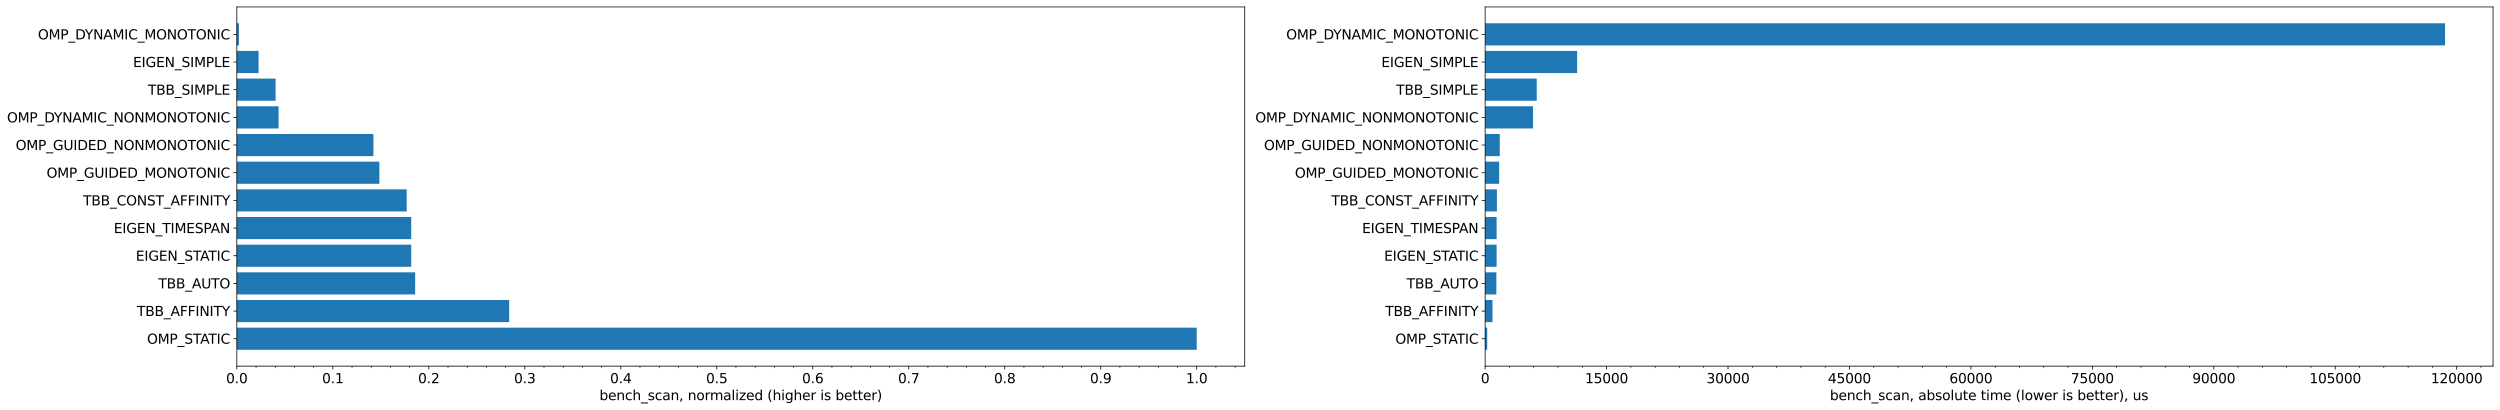 <?xml version="1.0" encoding="utf-8" standalone="no"?>
<!DOCTYPE svg PUBLIC "-//W3C//DTD SVG 1.1//EN"
  "http://www.w3.org/Graphics/SVG/1.1/DTD/svg11.dtd">
<svg xmlns:xlink="http://www.w3.org/1999/xlink" width="2584.692pt" height="424.208pt" viewBox="0 0 2584.692 424.208" xmlns="http://www.w3.org/2000/svg" version="1.1">
 <defs>
  <style type="text/css">*{stroke-linejoin: round; stroke-linecap: butt}</style>
 </defs>
 <g id="figure_1">
  <g id="patch_1">
   <path d="M 0 424.208 
L 2584.692 424.208 
L 2584.692 0 
L 0 0 
z
" style="fill: #ffffff"/>
  </g>
  <g id="axes_1">
   <g id="patch_2">
    <path d="M 244.852 378.52 
L 1286.892 378.52 
L 1286.892 7.2 
L 244.852 7.2 
z
" style="fill: #ffffff"/>
   </g>
   <g id="patch_3">
    <path d="M 244.852 361.642 
L 1237.271 361.642 
L 1237.271 338.756 
L 244.852 338.756 
z
" clip-path="url(#p00279e9573)" style="fill: #1f77b4"/>
   </g>
   <g id="patch_4">
    <path d="M 244.852 333.035 
L 526.435 333.035 
L 526.435 310.149 
L 244.852 310.149 
z
" clip-path="url(#p00279e9573)" style="fill: #1f77b4"/>
   </g>
   <g id="patch_5">
    <path d="M 244.852 304.428 
L 429.23 304.428 
L 429.23 281.542 
L 244.852 281.542 
z
" clip-path="url(#p00279e9573)" style="fill: #1f77b4"/>
   </g>
   <g id="patch_6">
    <path d="M 244.852 275.821 
L 425.172 275.821 
L 425.172 252.935 
L 244.852 252.935 
z
" clip-path="url(#p00279e9573)" style="fill: #1f77b4"/>
   </g>
   <g id="patch_7">
    <path d="M 244.852 247.213 
L 425.151 247.213 
L 425.151 224.328 
L 244.852 224.328 
z
" clip-path="url(#p00279e9573)" style="fill: #1f77b4"/>
   </g>
   <g id="patch_8">
    <path d="M 244.852 218.606 
L 420.493 218.606 
L 420.493 195.721 
L 244.852 195.721 
z
" clip-path="url(#p00279e9573)" style="fill: #1f77b4"/>
   </g>
   <g id="patch_9">
    <path d="M 244.852 189.999 
L 392.215 189.999 
L 392.215 167.114 
L 244.852 167.114 
z
" clip-path="url(#p00279e9573)" style="fill: #1f77b4"/>
   </g>
   <g id="patch_10">
    <path d="M 244.852 161.392 
L 386.061 161.392 
L 386.061 138.507 
L 244.852 138.507 
z
" clip-path="url(#p00279e9573)" style="fill: #1f77b4"/>
   </g>
   <g id="patch_11">
    <path d="M 244.852 132.785 
L 288.01 132.785 
L 288.01 109.899 
L 244.852 109.899 
z
" clip-path="url(#p00279e9573)" style="fill: #1f77b4"/>
   </g>
   <g id="patch_12">
    <path d="M 244.852 104.178 
L 284.928 104.178 
L 284.928 81.292 
L 244.852 81.292 
z
" clip-path="url(#p00279e9573)" style="fill: #1f77b4"/>
   </g>
   <g id="patch_13">
    <path d="M 244.852 75.571 
L 267.332 75.571 
L 267.332 52.685 
L 244.852 52.685 
z
" clip-path="url(#p00279e9573)" style="fill: #1f77b4"/>
   </g>
   <g id="patch_14">
    <path d="M 244.852 46.964 
L 247.006 46.964 
L 247.006 24.078 
L 244.852 24.078 
z
" clip-path="url(#p00279e9573)" style="fill: #1f77b4"/>
   </g>
   <g id="matplotlib.axis_1">
    <g id="xtick_1">
     <g id="line2d_1">
      <defs>
       <path id="ma89b3c5482" d="M 0 0 
L 0 3.5 
" style="stroke: #000000; stroke-width: 0.8"/>
      </defs>
      <g>
       <use xlink:href="#ma89b3c5482" x="244.852" y="378.52" style="stroke: #000000; stroke-width: 0.8"/>
      </g>
     </g>
     <g id="text_1">
      <!-- 0.0 -->
      <g transform="translate(233.72 396.158) scale(0.14 -0.14)">
       <defs>
        <path id="DejaVuSans-30" d="M 2034 4250 
Q 1547 4250 1301 3770 
Q 1056 3291 1056 2328 
Q 1056 1369 1301 889 
Q 1547 409 2034 409 
Q 2525 409 2770 889 
Q 3016 1369 3016 2328 
Q 3016 3291 2770 3770 
Q 2525 4250 2034 4250 
z
M 2034 4750 
Q 2819 4750 3233 4129 
Q 3647 3509 3647 2328 
Q 3647 1150 3233 529 
Q 2819 -91 2034 -91 
Q 1250 -91 836 529 
Q 422 1150 422 2328 
Q 422 3509 836 4129 
Q 1250 4750 2034 4750 
z
" transform="scale(0.016)"/>
        <path id="DejaVuSans-2e" d="M 684 794 
L 1344 794 
L 1344 0 
L 684 0 
L 684 794 
z
" transform="scale(0.016)"/>
       </defs>
       <use xlink:href="#DejaVuSans-30"/>
       <use xlink:href="#DejaVuSans-2e" x="63.623"/>
       <use xlink:href="#DejaVuSans-30" x="95.41"/>
      </g>
     </g>
    </g>
    <g id="xtick_2">
     <g id="line2d_2">
      <g>
       <use xlink:href="#ma89b3c5482" x="344.094" y="378.52" style="stroke: #000000; stroke-width: 0.8"/>
      </g>
     </g>
     <g id="text_2">
      <!-- 0.1 -->
      <g transform="translate(332.962 396.158) scale(0.14 -0.14)">
       <defs>
        <path id="DejaVuSans-31" d="M 794 531 
L 1825 531 
L 1825 4091 
L 703 3866 
L 703 4441 
L 1819 4666 
L 2450 4666 
L 2450 531 
L 3481 531 
L 3481 0 
L 794 0 
L 794 531 
z
" transform="scale(0.016)"/>
       </defs>
       <use xlink:href="#DejaVuSans-30"/>
       <use xlink:href="#DejaVuSans-2e" x="63.623"/>
       <use xlink:href="#DejaVuSans-31" x="95.41"/>
      </g>
     </g>
    </g>
    <g id="xtick_3">
     <g id="line2d_3">
      <g>
       <use xlink:href="#ma89b3c5482" x="443.336" y="378.52" style="stroke: #000000; stroke-width: 0.8"/>
      </g>
     </g>
     <g id="text_3">
      <!-- 0.2 -->
      <g transform="translate(432.204 396.158) scale(0.14 -0.14)">
       <defs>
        <path id="DejaVuSans-32" d="M 1228 531 
L 3431 531 
L 3431 0 
L 469 0 
L 469 531 
Q 828 903 1448 1529 
Q 2069 2156 2228 2338 
Q 2531 2678 2651 2914 
Q 2772 3150 2772 3378 
Q 2772 3750 2511 3984 
Q 2250 4219 1831 4219 
Q 1534 4219 1204 4116 
Q 875 4013 500 3803 
L 500 4441 
Q 881 4594 1212 4672 
Q 1544 4750 1819 4750 
Q 2544 4750 2975 4387 
Q 3406 4025 3406 3419 
Q 3406 3131 3298 2873 
Q 3191 2616 2906 2266 
Q 2828 2175 2409 1742 
Q 1991 1309 1228 531 
z
" transform="scale(0.016)"/>
       </defs>
       <use xlink:href="#DejaVuSans-30"/>
       <use xlink:href="#DejaVuSans-2e" x="63.623"/>
       <use xlink:href="#DejaVuSans-32" x="95.41"/>
      </g>
     </g>
    </g>
    <g id="xtick_4">
     <g id="line2d_4">
      <g>
       <use xlink:href="#ma89b3c5482" x="542.578" y="378.52" style="stroke: #000000; stroke-width: 0.8"/>
      </g>
     </g>
     <g id="text_4">
      <!-- 0.3 -->
      <g transform="translate(531.446 396.158) scale(0.14 -0.14)">
       <defs>
        <path id="DejaVuSans-33" d="M 2597 2516 
Q 3050 2419 3304 2112 
Q 3559 1806 3559 1356 
Q 3559 666 3084 287 
Q 2609 -91 1734 -91 
Q 1441 -91 1130 -33 
Q 819 25 488 141 
L 488 750 
Q 750 597 1062 519 
Q 1375 441 1716 441 
Q 2309 441 2620 675 
Q 2931 909 2931 1356 
Q 2931 1769 2642 2001 
Q 2353 2234 1838 2234 
L 1294 2234 
L 1294 2753 
L 1863 2753 
Q 2328 2753 2575 2939 
Q 2822 3125 2822 3475 
Q 2822 3834 2567 4026 
Q 2313 4219 1838 4219 
Q 1578 4219 1281 4162 
Q 984 4106 628 3988 
L 628 4550 
Q 988 4650 1302 4700 
Q 1616 4750 1894 4750 
Q 2613 4750 3031 4423 
Q 3450 4097 3450 3541 
Q 3450 3153 3228 2886 
Q 3006 2619 2597 2516 
z
" transform="scale(0.016)"/>
       </defs>
       <use xlink:href="#DejaVuSans-30"/>
       <use xlink:href="#DejaVuSans-2e" x="63.623"/>
       <use xlink:href="#DejaVuSans-33" x="95.41"/>
      </g>
     </g>
    </g>
    <g id="xtick_5">
     <g id="line2d_5">
      <g>
       <use xlink:href="#ma89b3c5482" x="641.82" y="378.52" style="stroke: #000000; stroke-width: 0.8"/>
      </g>
     </g>
     <g id="text_5">
      <!-- 0.4 -->
      <g transform="translate(630.688 396.158) scale(0.14 -0.14)">
       <defs>
        <path id="DejaVuSans-34" d="M 2419 4116 
L 825 1625 
L 2419 1625 
L 2419 4116 
z
M 2253 4666 
L 3047 4666 
L 3047 1625 
L 3713 1625 
L 3713 1100 
L 3047 1100 
L 3047 0 
L 2419 0 
L 2419 1100 
L 313 1100 
L 313 1709 
L 2253 4666 
z
" transform="scale(0.016)"/>
       </defs>
       <use xlink:href="#DejaVuSans-30"/>
       <use xlink:href="#DejaVuSans-2e" x="63.623"/>
       <use xlink:href="#DejaVuSans-34" x="95.41"/>
      </g>
     </g>
    </g>
    <g id="xtick_6">
     <g id="line2d_6">
      <g>
       <use xlink:href="#ma89b3c5482" x="741.062" y="378.52" style="stroke: #000000; stroke-width: 0.8"/>
      </g>
     </g>
     <g id="text_6">
      <!-- 0.5 -->
      <g transform="translate(729.93 396.158) scale(0.14 -0.14)">
       <defs>
        <path id="DejaVuSans-35" d="M 691 4666 
L 3169 4666 
L 3169 4134 
L 1269 4134 
L 1269 2991 
Q 1406 3038 1543 3061 
Q 1681 3084 1819 3084 
Q 2600 3084 3056 2656 
Q 3513 2228 3513 1497 
Q 3513 744 3044 326 
Q 2575 -91 1722 -91 
Q 1428 -91 1123 -41 
Q 819 9 494 109 
L 494 744 
Q 775 591 1075 516 
Q 1375 441 1709 441 
Q 2250 441 2565 725 
Q 2881 1009 2881 1497 
Q 2881 1984 2565 2268 
Q 2250 2553 1709 2553 
Q 1456 2553 1204 2497 
Q 953 2441 691 2322 
L 691 4666 
z
" transform="scale(0.016)"/>
       </defs>
       <use xlink:href="#DejaVuSans-30"/>
       <use xlink:href="#DejaVuSans-2e" x="63.623"/>
       <use xlink:href="#DejaVuSans-35" x="95.41"/>
      </g>
     </g>
    </g>
    <g id="xtick_7">
     <g id="line2d_7">
      <g>
       <use xlink:href="#ma89b3c5482" x="840.304" y="378.52" style="stroke: #000000; stroke-width: 0.8"/>
      </g>
     </g>
     <g id="text_7">
      <!-- 0.6 -->
      <g transform="translate(829.171 396.158) scale(0.14 -0.14)">
       <defs>
        <path id="DejaVuSans-36" d="M 2113 2584 
Q 1688 2584 1439 2293 
Q 1191 2003 1191 1497 
Q 1191 994 1439 701 
Q 1688 409 2113 409 
Q 2538 409 2786 701 
Q 3034 994 3034 1497 
Q 3034 2003 2786 2293 
Q 2538 2584 2113 2584 
z
M 3366 4563 
L 3366 3988 
Q 3128 4100 2886 4159 
Q 2644 4219 2406 4219 
Q 1781 4219 1451 3797 
Q 1122 3375 1075 2522 
Q 1259 2794 1537 2939 
Q 1816 3084 2150 3084 
Q 2853 3084 3261 2657 
Q 3669 2231 3669 1497 
Q 3669 778 3244 343 
Q 2819 -91 2113 -91 
Q 1303 -91 875 529 
Q 447 1150 447 2328 
Q 447 3434 972 4092 
Q 1497 4750 2381 4750 
Q 2619 4750 2861 4703 
Q 3103 4656 3366 4563 
z
" transform="scale(0.016)"/>
       </defs>
       <use xlink:href="#DejaVuSans-30"/>
       <use xlink:href="#DejaVuSans-2e" x="63.623"/>
       <use xlink:href="#DejaVuSans-36" x="95.41"/>
      </g>
     </g>
    </g>
    <g id="xtick_8">
     <g id="line2d_8">
      <g>
       <use xlink:href="#ma89b3c5482" x="939.546" y="378.52" style="stroke: #000000; stroke-width: 0.8"/>
      </g>
     </g>
     <g id="text_8">
      <!-- 0.7 -->
      <g transform="translate(928.413 396.158) scale(0.14 -0.14)">
       <defs>
        <path id="DejaVuSans-37" d="M 525 4666 
L 3525 4666 
L 3525 4397 
L 1831 0 
L 1172 0 
L 2766 4134 
L 525 4134 
L 525 4666 
z
" transform="scale(0.016)"/>
       </defs>
       <use xlink:href="#DejaVuSans-30"/>
       <use xlink:href="#DejaVuSans-2e" x="63.623"/>
       <use xlink:href="#DejaVuSans-37" x="95.41"/>
      </g>
     </g>
    </g>
    <g id="xtick_9">
     <g id="line2d_9">
      <g>
       <use xlink:href="#ma89b3c5482" x="1038.787" y="378.52" style="stroke: #000000; stroke-width: 0.8"/>
      </g>
     </g>
     <g id="text_9">
      <!-- 0.8 -->
      <g transform="translate(1027.655 396.158) scale(0.14 -0.14)">
       <defs>
        <path id="DejaVuSans-38" d="M 2034 2216 
Q 1584 2216 1326 1975 
Q 1069 1734 1069 1313 
Q 1069 891 1326 650 
Q 1584 409 2034 409 
Q 2484 409 2743 651 
Q 3003 894 3003 1313 
Q 3003 1734 2745 1975 
Q 2488 2216 2034 2216 
z
M 1403 2484 
Q 997 2584 770 2862 
Q 544 3141 544 3541 
Q 544 4100 942 4425 
Q 1341 4750 2034 4750 
Q 2731 4750 3128 4425 
Q 3525 4100 3525 3541 
Q 3525 3141 3298 2862 
Q 3072 2584 2669 2484 
Q 3125 2378 3379 2068 
Q 3634 1759 3634 1313 
Q 3634 634 3220 271 
Q 2806 -91 2034 -91 
Q 1263 -91 848 271 
Q 434 634 434 1313 
Q 434 1759 690 2068 
Q 947 2378 1403 2484 
z
M 1172 3481 
Q 1172 3119 1398 2916 
Q 1625 2713 2034 2713 
Q 2441 2713 2670 2916 
Q 2900 3119 2900 3481 
Q 2900 3844 2670 4047 
Q 2441 4250 2034 4250 
Q 1625 4250 1398 4047 
Q 1172 3844 1172 3481 
z
" transform="scale(0.016)"/>
       </defs>
       <use xlink:href="#DejaVuSans-30"/>
       <use xlink:href="#DejaVuSans-2e" x="63.623"/>
       <use xlink:href="#DejaVuSans-38" x="95.41"/>
      </g>
     </g>
    </g>
    <g id="xtick_10">
     <g id="line2d_10">
      <g>
       <use xlink:href="#ma89b3c5482" x="1138.029" y="378.52" style="stroke: #000000; stroke-width: 0.8"/>
      </g>
     </g>
     <g id="text_10">
      <!-- 0.9 -->
      <g transform="translate(1126.897 396.158) scale(0.14 -0.14)">
       <defs>
        <path id="DejaVuSans-39" d="M 703 97 
L 703 672 
Q 941 559 1184 500 
Q 1428 441 1663 441 
Q 2288 441 2617 861 
Q 2947 1281 2994 2138 
Q 2813 1869 2534 1725 
Q 2256 1581 1919 1581 
Q 1219 1581 811 2004 
Q 403 2428 403 3163 
Q 403 3881 828 4315 
Q 1253 4750 1959 4750 
Q 2769 4750 3195 4129 
Q 3622 3509 3622 2328 
Q 3622 1225 3098 567 
Q 2575 -91 1691 -91 
Q 1453 -91 1209 -44 
Q 966 3 703 97 
z
M 1959 2075 
Q 2384 2075 2632 2365 
Q 2881 2656 2881 3163 
Q 2881 3666 2632 3958 
Q 2384 4250 1959 4250 
Q 1534 4250 1286 3958 
Q 1038 3666 1038 3163 
Q 1038 2656 1286 2365 
Q 1534 2075 1959 2075 
z
" transform="scale(0.016)"/>
       </defs>
       <use xlink:href="#DejaVuSans-30"/>
       <use xlink:href="#DejaVuSans-2e" x="63.623"/>
       <use xlink:href="#DejaVuSans-39" x="95.41"/>
      </g>
     </g>
    </g>
    <g id="xtick_11">
     <g id="line2d_11">
      <g>
       <use xlink:href="#ma89b3c5482" x="1237.271" y="378.52" style="stroke: #000000; stroke-width: 0.8"/>
      </g>
     </g>
     <g id="text_11">
      <!-- 1.0 -->
      <g transform="translate(1226.139 396.158) scale(0.14 -0.14)">
       <use xlink:href="#DejaVuSans-31"/>
       <use xlink:href="#DejaVuSans-2e" x="63.623"/>
       <use xlink:href="#DejaVuSans-30" x="95.41"/>
      </g>
     </g>
    </g>
    <g id="xtick_12">
     <g id="line2d_12">
      <defs>
       <path id="m8ac63114a9" d="M 0 0 
L 0 2 
" style="stroke: #000000; stroke-width: 0.6"/>
      </defs>
      <g>
       <use xlink:href="#m8ac63114a9" x="264.701" y="378.52" style="stroke: #000000; stroke-width: 0.6"/>
      </g>
     </g>
    </g>
    <g id="xtick_13">
     <g id="line2d_13">
      <g>
       <use xlink:href="#m8ac63114a9" x="284.549" y="378.52" style="stroke: #000000; stroke-width: 0.6"/>
      </g>
     </g>
    </g>
    <g id="xtick_14">
     <g id="line2d_14">
      <g>
       <use xlink:href="#m8ac63114a9" x="304.397" y="378.52" style="stroke: #000000; stroke-width: 0.6"/>
      </g>
     </g>
    </g>
    <g id="xtick_15">
     <g id="line2d_15">
      <g>
       <use xlink:href="#m8ac63114a9" x="324.246" y="378.52" style="stroke: #000000; stroke-width: 0.6"/>
      </g>
     </g>
    </g>
    <g id="xtick_16">
     <g id="line2d_16">
      <g>
       <use xlink:href="#m8ac63114a9" x="363.942" y="378.52" style="stroke: #000000; stroke-width: 0.6"/>
      </g>
     </g>
    </g>
    <g id="xtick_17">
     <g id="line2d_17">
      <g>
       <use xlink:href="#m8ac63114a9" x="383.791" y="378.52" style="stroke: #000000; stroke-width: 0.6"/>
      </g>
     </g>
    </g>
    <g id="xtick_18">
     <g id="line2d_18">
      <g>
       <use xlink:href="#m8ac63114a9" x="403.639" y="378.52" style="stroke: #000000; stroke-width: 0.6"/>
      </g>
     </g>
    </g>
    <g id="xtick_19">
     <g id="line2d_19">
      <g>
       <use xlink:href="#m8ac63114a9" x="423.488" y="378.52" style="stroke: #000000; stroke-width: 0.6"/>
      </g>
     </g>
    </g>
    <g id="xtick_20">
     <g id="line2d_20">
      <g>
       <use xlink:href="#m8ac63114a9" x="463.184" y="378.52" style="stroke: #000000; stroke-width: 0.6"/>
      </g>
     </g>
    </g>
    <g id="xtick_21">
     <g id="line2d_21">
      <g>
       <use xlink:href="#m8ac63114a9" x="483.033" y="378.52" style="stroke: #000000; stroke-width: 0.6"/>
      </g>
     </g>
    </g>
    <g id="xtick_22">
     <g id="line2d_22">
      <g>
       <use xlink:href="#m8ac63114a9" x="502.881" y="378.52" style="stroke: #000000; stroke-width: 0.6"/>
      </g>
     </g>
    </g>
    <g id="xtick_23">
     <g id="line2d_23">
      <g>
       <use xlink:href="#m8ac63114a9" x="522.73" y="378.52" style="stroke: #000000; stroke-width: 0.6"/>
      </g>
     </g>
    </g>
    <g id="xtick_24">
     <g id="line2d_24">
      <g>
       <use xlink:href="#m8ac63114a9" x="562.426" y="378.52" style="stroke: #000000; stroke-width: 0.6"/>
      </g>
     </g>
    </g>
    <g id="xtick_25">
     <g id="line2d_25">
      <g>
       <use xlink:href="#m8ac63114a9" x="582.275" y="378.52" style="stroke: #000000; stroke-width: 0.6"/>
      </g>
     </g>
    </g>
    <g id="xtick_26">
     <g id="line2d_26">
      <g>
       <use xlink:href="#m8ac63114a9" x="602.123" y="378.52" style="stroke: #000000; stroke-width: 0.6"/>
      </g>
     </g>
    </g>
    <g id="xtick_27">
     <g id="line2d_27">
      <g>
       <use xlink:href="#m8ac63114a9" x="621.971" y="378.52" style="stroke: #000000; stroke-width: 0.6"/>
      </g>
     </g>
    </g>
    <g id="xtick_28">
     <g id="line2d_28">
      <g>
       <use xlink:href="#m8ac63114a9" x="661.668" y="378.52" style="stroke: #000000; stroke-width: 0.6"/>
      </g>
     </g>
    </g>
    <g id="xtick_29">
     <g id="line2d_29">
      <g>
       <use xlink:href="#m8ac63114a9" x="681.517" y="378.52" style="stroke: #000000; stroke-width: 0.6"/>
      </g>
     </g>
    </g>
    <g id="xtick_30">
     <g id="line2d_30">
      <g>
       <use xlink:href="#m8ac63114a9" x="701.365" y="378.52" style="stroke: #000000; stroke-width: 0.6"/>
      </g>
     </g>
    </g>
    <g id="xtick_31">
     <g id="line2d_31">
      <g>
       <use xlink:href="#m8ac63114a9" x="721.213" y="378.52" style="stroke: #000000; stroke-width: 0.6"/>
      </g>
     </g>
    </g>
    <g id="xtick_32">
     <g id="line2d_32">
      <g>
       <use xlink:href="#m8ac63114a9" x="760.91" y="378.52" style="stroke: #000000; stroke-width: 0.6"/>
      </g>
     </g>
    </g>
    <g id="xtick_33">
     <g id="line2d_33">
      <g>
       <use xlink:href="#m8ac63114a9" x="780.758" y="378.52" style="stroke: #000000; stroke-width: 0.6"/>
      </g>
     </g>
    </g>
    <g id="xtick_34">
     <g id="line2d_34">
      <g>
       <use xlink:href="#m8ac63114a9" x="800.607" y="378.52" style="stroke: #000000; stroke-width: 0.6"/>
      </g>
     </g>
    </g>
    <g id="xtick_35">
     <g id="line2d_35">
      <g>
       <use xlink:href="#m8ac63114a9" x="820.455" y="378.52" style="stroke: #000000; stroke-width: 0.6"/>
      </g>
     </g>
    </g>
    <g id="xtick_36">
     <g id="line2d_36">
      <g>
       <use xlink:href="#m8ac63114a9" x="860.152" y="378.52" style="stroke: #000000; stroke-width: 0.6"/>
      </g>
     </g>
    </g>
    <g id="xtick_37">
     <g id="line2d_37">
      <g>
       <use xlink:href="#m8ac63114a9" x="880" y="378.52" style="stroke: #000000; stroke-width: 0.6"/>
      </g>
     </g>
    </g>
    <g id="xtick_38">
     <g id="line2d_38">
      <g>
       <use xlink:href="#m8ac63114a9" x="899.849" y="378.52" style="stroke: #000000; stroke-width: 0.6"/>
      </g>
     </g>
    </g>
    <g id="xtick_39">
     <g id="line2d_39">
      <g>
       <use xlink:href="#m8ac63114a9" x="919.697" y="378.52" style="stroke: #000000; stroke-width: 0.6"/>
      </g>
     </g>
    </g>
    <g id="xtick_40">
     <g id="line2d_40">
      <g>
       <use xlink:href="#m8ac63114a9" x="959.394" y="378.52" style="stroke: #000000; stroke-width: 0.6"/>
      </g>
     </g>
    </g>
    <g id="xtick_41">
     <g id="line2d_41">
      <g>
       <use xlink:href="#m8ac63114a9" x="979.242" y="378.52" style="stroke: #000000; stroke-width: 0.6"/>
      </g>
     </g>
    </g>
    <g id="xtick_42">
     <g id="line2d_42">
      <g>
       <use xlink:href="#m8ac63114a9" x="999.091" y="378.52" style="stroke: #000000; stroke-width: 0.6"/>
      </g>
     </g>
    </g>
    <g id="xtick_43">
     <g id="line2d_43">
      <g>
       <use xlink:href="#m8ac63114a9" x="1018.939" y="378.52" style="stroke: #000000; stroke-width: 0.6"/>
      </g>
     </g>
    </g>
    <g id="xtick_44">
     <g id="line2d_44">
      <g>
       <use xlink:href="#m8ac63114a9" x="1058.636" y="378.52" style="stroke: #000000; stroke-width: 0.6"/>
      </g>
     </g>
    </g>
    <g id="xtick_45">
     <g id="line2d_45">
      <g>
       <use xlink:href="#m8ac63114a9" x="1078.484" y="378.52" style="stroke: #000000; stroke-width: 0.6"/>
      </g>
     </g>
    </g>
    <g id="xtick_46">
     <g id="line2d_46">
      <g>
       <use xlink:href="#m8ac63114a9" x="1098.333" y="378.52" style="stroke: #000000; stroke-width: 0.6"/>
      </g>
     </g>
    </g>
    <g id="xtick_47">
     <g id="line2d_47">
      <g>
       <use xlink:href="#m8ac63114a9" x="1118.181" y="378.52" style="stroke: #000000; stroke-width: 0.6"/>
      </g>
     </g>
    </g>
    <g id="xtick_48">
     <g id="line2d_48">
      <g>
       <use xlink:href="#m8ac63114a9" x="1157.878" y="378.52" style="stroke: #000000; stroke-width: 0.6"/>
      </g>
     </g>
    </g>
    <g id="xtick_49">
     <g id="line2d_49">
      <g>
       <use xlink:href="#m8ac63114a9" x="1177.726" y="378.52" style="stroke: #000000; stroke-width: 0.6"/>
      </g>
     </g>
    </g>
    <g id="xtick_50">
     <g id="line2d_50">
      <g>
       <use xlink:href="#m8ac63114a9" x="1197.574" y="378.52" style="stroke: #000000; stroke-width: 0.6"/>
      </g>
     </g>
    </g>
    <g id="xtick_51">
     <g id="line2d_51">
      <g>
       <use xlink:href="#m8ac63114a9" x="1217.423" y="378.52" style="stroke: #000000; stroke-width: 0.6"/>
      </g>
     </g>
    </g>
    <g id="xtick_52">
     <g id="line2d_52">
      <g>
       <use xlink:href="#m8ac63114a9" x="1257.12" y="378.52" style="stroke: #000000; stroke-width: 0.6"/>
      </g>
     </g>
    </g>
    <g id="xtick_53">
     <g id="line2d_53">
      <g>
       <use xlink:href="#m8ac63114a9" x="1276.968" y="378.52" style="stroke: #000000; stroke-width: 0.6"/>
      </g>
     </g>
    </g>
    <g id="text_12">
     <!-- bench_scan, normalized (higher is better) -->
     <g transform="translate(619.734 413.707) scale(0.14 -0.14)">
      <defs>
       <path id="DejaVuSans-62" d="M 3116 1747 
Q 3116 2381 2855 2742 
Q 2594 3103 2138 3103 
Q 1681 3103 1420 2742 
Q 1159 2381 1159 1747 
Q 1159 1113 1420 752 
Q 1681 391 2138 391 
Q 2594 391 2855 752 
Q 3116 1113 3116 1747 
z
M 1159 2969 
Q 1341 3281 1617 3432 
Q 1894 3584 2278 3584 
Q 2916 3584 3314 3078 
Q 3713 2572 3713 1747 
Q 3713 922 3314 415 
Q 2916 -91 2278 -91 
Q 1894 -91 1617 61 
Q 1341 213 1159 525 
L 1159 0 
L 581 0 
L 581 4863 
L 1159 4863 
L 1159 2969 
z
" transform="scale(0.016)"/>
       <path id="DejaVuSans-65" d="M 3597 1894 
L 3597 1613 
L 953 1613 
Q 991 1019 1311 708 
Q 1631 397 2203 397 
Q 2534 397 2845 478 
Q 3156 559 3463 722 
L 3463 178 
Q 3153 47 2828 -22 
Q 2503 -91 2169 -91 
Q 1331 -91 842 396 
Q 353 884 353 1716 
Q 353 2575 817 3079 
Q 1281 3584 2069 3584 
Q 2775 3584 3186 3129 
Q 3597 2675 3597 1894 
z
M 3022 2063 
Q 3016 2534 2758 2815 
Q 2500 3097 2075 3097 
Q 1594 3097 1305 2825 
Q 1016 2553 972 2059 
L 3022 2063 
z
" transform="scale(0.016)"/>
       <path id="DejaVuSans-6e" d="M 3513 2113 
L 3513 0 
L 2938 0 
L 2938 2094 
Q 2938 2591 2744 2837 
Q 2550 3084 2163 3084 
Q 1697 3084 1428 2787 
Q 1159 2491 1159 1978 
L 1159 0 
L 581 0 
L 581 3500 
L 1159 3500 
L 1159 2956 
Q 1366 3272 1645 3428 
Q 1925 3584 2291 3584 
Q 2894 3584 3203 3211 
Q 3513 2838 3513 2113 
z
" transform="scale(0.016)"/>
       <path id="DejaVuSans-63" d="M 3122 3366 
L 3122 2828 
Q 2878 2963 2633 3030 
Q 2388 3097 2138 3097 
Q 1578 3097 1268 2742 
Q 959 2388 959 1747 
Q 959 1106 1268 751 
Q 1578 397 2138 397 
Q 2388 397 2633 464 
Q 2878 531 3122 666 
L 3122 134 
Q 2881 22 2623 -34 
Q 2366 -91 2075 -91 
Q 1284 -91 818 406 
Q 353 903 353 1747 
Q 353 2603 823 3093 
Q 1294 3584 2113 3584 
Q 2378 3584 2631 3529 
Q 2884 3475 3122 3366 
z
" transform="scale(0.016)"/>
       <path id="DejaVuSans-68" d="M 3513 2113 
L 3513 0 
L 2938 0 
L 2938 2094 
Q 2938 2591 2744 2837 
Q 2550 3084 2163 3084 
Q 1697 3084 1428 2787 
Q 1159 2491 1159 1978 
L 1159 0 
L 581 0 
L 581 4863 
L 1159 4863 
L 1159 2956 
Q 1366 3272 1645 3428 
Q 1925 3584 2291 3584 
Q 2894 3584 3203 3211 
Q 3513 2838 3513 2113 
z
" transform="scale(0.016)"/>
       <path id="DejaVuSans-5f" d="M 3263 -1063 
L 3263 -1509 
L -63 -1509 
L -63 -1063 
L 3263 -1063 
z
" transform="scale(0.016)"/>
       <path id="DejaVuSans-73" d="M 2834 3397 
L 2834 2853 
Q 2591 2978 2328 3040 
Q 2066 3103 1784 3103 
Q 1356 3103 1142 2972 
Q 928 2841 928 2578 
Q 928 2378 1081 2264 
Q 1234 2150 1697 2047 
L 1894 2003 
Q 2506 1872 2764 1633 
Q 3022 1394 3022 966 
Q 3022 478 2636 193 
Q 2250 -91 1575 -91 
Q 1294 -91 989 -36 
Q 684 19 347 128 
L 347 722 
Q 666 556 975 473 
Q 1284 391 1588 391 
Q 1994 391 2212 530 
Q 2431 669 2431 922 
Q 2431 1156 2273 1281 
Q 2116 1406 1581 1522 
L 1381 1569 
Q 847 1681 609 1914 
Q 372 2147 372 2553 
Q 372 3047 722 3315 
Q 1072 3584 1716 3584 
Q 2034 3584 2315 3537 
Q 2597 3491 2834 3397 
z
" transform="scale(0.016)"/>
       <path id="DejaVuSans-61" d="M 2194 1759 
Q 1497 1759 1228 1600 
Q 959 1441 959 1056 
Q 959 750 1161 570 
Q 1363 391 1709 391 
Q 2188 391 2477 730 
Q 2766 1069 2766 1631 
L 2766 1759 
L 2194 1759 
z
M 3341 1997 
L 3341 0 
L 2766 0 
L 2766 531 
Q 2569 213 2275 61 
Q 1981 -91 1556 -91 
Q 1019 -91 701 211 
Q 384 513 384 1019 
Q 384 1609 779 1909 
Q 1175 2209 1959 2209 
L 2766 2209 
L 2766 2266 
Q 2766 2663 2505 2880 
Q 2244 3097 1772 3097 
Q 1472 3097 1187 3025 
Q 903 2953 641 2809 
L 641 3341 
Q 956 3463 1253 3523 
Q 1550 3584 1831 3584 
Q 2591 3584 2966 3190 
Q 3341 2797 3341 1997 
z
" transform="scale(0.016)"/>
       <path id="DejaVuSans-2c" d="M 750 794 
L 1409 794 
L 1409 256 
L 897 -744 
L 494 -744 
L 750 256 
L 750 794 
z
" transform="scale(0.016)"/>
       <path id="DejaVuSans-20" transform="scale(0.016)"/>
       <path id="DejaVuSans-6f" d="M 1959 3097 
Q 1497 3097 1228 2736 
Q 959 2375 959 1747 
Q 959 1119 1226 758 
Q 1494 397 1959 397 
Q 2419 397 2687 759 
Q 2956 1122 2956 1747 
Q 2956 2369 2687 2733 
Q 2419 3097 1959 3097 
z
M 1959 3584 
Q 2709 3584 3137 3096 
Q 3566 2609 3566 1747 
Q 3566 888 3137 398 
Q 2709 -91 1959 -91 
Q 1206 -91 779 398 
Q 353 888 353 1747 
Q 353 2609 779 3096 
Q 1206 3584 1959 3584 
z
" transform="scale(0.016)"/>
       <path id="DejaVuSans-72" d="M 2631 2963 
Q 2534 3019 2420 3045 
Q 2306 3072 2169 3072 
Q 1681 3072 1420 2755 
Q 1159 2438 1159 1844 
L 1159 0 
L 581 0 
L 581 3500 
L 1159 3500 
L 1159 2956 
Q 1341 3275 1631 3429 
Q 1922 3584 2338 3584 
Q 2397 3584 2469 3576 
Q 2541 3569 2628 3553 
L 2631 2963 
z
" transform="scale(0.016)"/>
       <path id="DejaVuSans-6d" d="M 3328 2828 
Q 3544 3216 3844 3400 
Q 4144 3584 4550 3584 
Q 5097 3584 5394 3201 
Q 5691 2819 5691 2113 
L 5691 0 
L 5113 0 
L 5113 2094 
Q 5113 2597 4934 2840 
Q 4756 3084 4391 3084 
Q 3944 3084 3684 2787 
Q 3425 2491 3425 1978 
L 3425 0 
L 2847 0 
L 2847 2094 
Q 2847 2600 2669 2842 
Q 2491 3084 2119 3084 
Q 1678 3084 1418 2786 
Q 1159 2488 1159 1978 
L 1159 0 
L 581 0 
L 581 3500 
L 1159 3500 
L 1159 2956 
Q 1356 3278 1631 3431 
Q 1906 3584 2284 3584 
Q 2666 3584 2933 3390 
Q 3200 3197 3328 2828 
z
" transform="scale(0.016)"/>
       <path id="DejaVuSans-6c" d="M 603 4863 
L 1178 4863 
L 1178 0 
L 603 0 
L 603 4863 
z
" transform="scale(0.016)"/>
       <path id="DejaVuSans-69" d="M 603 3500 
L 1178 3500 
L 1178 0 
L 603 0 
L 603 3500 
z
M 603 4863 
L 1178 4863 
L 1178 4134 
L 603 4134 
L 603 4863 
z
" transform="scale(0.016)"/>
       <path id="DejaVuSans-7a" d="M 353 3500 
L 3084 3500 
L 3084 2975 
L 922 459 
L 3084 459 
L 3084 0 
L 275 0 
L 275 525 
L 2438 3041 
L 353 3041 
L 353 3500 
z
" transform="scale(0.016)"/>
       <path id="DejaVuSans-64" d="M 2906 2969 
L 2906 4863 
L 3481 4863 
L 3481 0 
L 2906 0 
L 2906 525 
Q 2725 213 2448 61 
Q 2172 -91 1784 -91 
Q 1150 -91 751 415 
Q 353 922 353 1747 
Q 353 2572 751 3078 
Q 1150 3584 1784 3584 
Q 2172 3584 2448 3432 
Q 2725 3281 2906 2969 
z
M 947 1747 
Q 947 1113 1208 752 
Q 1469 391 1925 391 
Q 2381 391 2643 752 
Q 2906 1113 2906 1747 
Q 2906 2381 2643 2742 
Q 2381 3103 1925 3103 
Q 1469 3103 1208 2742 
Q 947 2381 947 1747 
z
" transform="scale(0.016)"/>
       <path id="DejaVuSans-28" d="M 1984 4856 
Q 1566 4138 1362 3434 
Q 1159 2731 1159 2009 
Q 1159 1288 1364 580 
Q 1569 -128 1984 -844 
L 1484 -844 
Q 1016 -109 783 600 
Q 550 1309 550 2009 
Q 550 2706 781 3412 
Q 1013 4119 1484 4856 
L 1984 4856 
z
" transform="scale(0.016)"/>
       <path id="DejaVuSans-67" d="M 2906 1791 
Q 2906 2416 2648 2759 
Q 2391 3103 1925 3103 
Q 1463 3103 1205 2759 
Q 947 2416 947 1791 
Q 947 1169 1205 825 
Q 1463 481 1925 481 
Q 2391 481 2648 825 
Q 2906 1169 2906 1791 
z
M 3481 434 
Q 3481 -459 3084 -895 
Q 2688 -1331 1869 -1331 
Q 1566 -1331 1297 -1286 
Q 1028 -1241 775 -1147 
L 775 -588 
Q 1028 -725 1275 -790 
Q 1522 -856 1778 -856 
Q 2344 -856 2625 -561 
Q 2906 -266 2906 331 
L 2906 616 
Q 2728 306 2450 153 
Q 2172 0 1784 0 
Q 1141 0 747 490 
Q 353 981 353 1791 
Q 353 2603 747 3093 
Q 1141 3584 1784 3584 
Q 2172 3584 2450 3431 
Q 2728 3278 2906 2969 
L 2906 3500 
L 3481 3500 
L 3481 434 
z
" transform="scale(0.016)"/>
       <path id="DejaVuSans-74" d="M 1172 4494 
L 1172 3500 
L 2356 3500 
L 2356 3053 
L 1172 3053 
L 1172 1153 
Q 1172 725 1289 603 
Q 1406 481 1766 481 
L 2356 481 
L 2356 0 
L 1766 0 
Q 1100 0 847 248 
Q 594 497 594 1153 
L 594 3053 
L 172 3053 
L 172 3500 
L 594 3500 
L 594 4494 
L 1172 4494 
z
" transform="scale(0.016)"/>
       <path id="DejaVuSans-29" d="M 513 4856 
L 1013 4856 
Q 1481 4119 1714 3412 
Q 1947 2706 1947 2009 
Q 1947 1309 1714 600 
Q 1481 -109 1013 -844 
L 513 -844 
Q 928 -128 1133 580 
Q 1338 1288 1338 2009 
Q 1338 2731 1133 3434 
Q 928 4138 513 4856 
z
" transform="scale(0.016)"/>
      </defs>
      <use xlink:href="#DejaVuSans-62"/>
      <use xlink:href="#DejaVuSans-65" x="63.477"/>
      <use xlink:href="#DejaVuSans-6e" x="125"/>
      <use xlink:href="#DejaVuSans-63" x="188.379"/>
      <use xlink:href="#DejaVuSans-68" x="243.359"/>
      <use xlink:href="#DejaVuSans-5f" x="306.738"/>
      <use xlink:href="#DejaVuSans-73" x="356.738"/>
      <use xlink:href="#DejaVuSans-63" x="408.838"/>
      <use xlink:href="#DejaVuSans-61" x="463.818"/>
      <use xlink:href="#DejaVuSans-6e" x="525.098"/>
      <use xlink:href="#DejaVuSans-2c" x="588.477"/>
      <use xlink:href="#DejaVuSans-20" x="620.264"/>
      <use xlink:href="#DejaVuSans-6e" x="652.051"/>
      <use xlink:href="#DejaVuSans-6f" x="715.43"/>
      <use xlink:href="#DejaVuSans-72" x="776.611"/>
      <use xlink:href="#DejaVuSans-6d" x="815.975"/>
      <use xlink:href="#DejaVuSans-61" x="913.387"/>
      <use xlink:href="#DejaVuSans-6c" x="974.666"/>
      <use xlink:href="#DejaVuSans-69" x="1002.449"/>
      <use xlink:href="#DejaVuSans-7a" x="1030.232"/>
      <use xlink:href="#DejaVuSans-65" x="1082.723"/>
      <use xlink:href="#DejaVuSans-64" x="1144.246"/>
      <use xlink:href="#DejaVuSans-20" x="1207.723"/>
      <use xlink:href="#DejaVuSans-28" x="1239.51"/>
      <use xlink:href="#DejaVuSans-68" x="1278.523"/>
      <use xlink:href="#DejaVuSans-69" x="1341.902"/>
      <use xlink:href="#DejaVuSans-67" x="1369.686"/>
      <use xlink:href="#DejaVuSans-68" x="1433.162"/>
      <use xlink:href="#DejaVuSans-65" x="1496.541"/>
      <use xlink:href="#DejaVuSans-72" x="1558.064"/>
      <use xlink:href="#DejaVuSans-20" x="1599.178"/>
      <use xlink:href="#DejaVuSans-69" x="1630.965"/>
      <use xlink:href="#DejaVuSans-73" x="1658.748"/>
      <use xlink:href="#DejaVuSans-20" x="1710.848"/>
      <use xlink:href="#DejaVuSans-62" x="1742.635"/>
      <use xlink:href="#DejaVuSans-65" x="1806.111"/>
      <use xlink:href="#DejaVuSans-74" x="1867.635"/>
      <use xlink:href="#DejaVuSans-74" x="1906.844"/>
      <use xlink:href="#DejaVuSans-65" x="1946.053"/>
      <use xlink:href="#DejaVuSans-72" x="2007.576"/>
      <use xlink:href="#DejaVuSans-29" x="2048.689"/>
     </g>
    </g>
   </g>
   <g id="matplotlib.axis_2">
    <g id="ytick_1">
     <g id="line2d_54">
      <defs>
       <path id="ma339553760" d="M 0 0 
L -3.5 0 
" style="stroke: #000000; stroke-width: 0.8"/>
      </defs>
      <g>
       <use xlink:href="#ma339553760" x="244.852" y="350.199" style="stroke: #000000; stroke-width: 0.8"/>
      </g>
     </g>
     <g id="text_13">
      <!-- OMP_STATIC -->
      <g transform="translate(152.008 355.394) scale(0.14 -0.14)">
       <defs>
        <path id="DejaVuSans-4f" d="M 2522 4238 
Q 1834 4238 1429 3725 
Q 1025 3213 1025 2328 
Q 1025 1447 1429 934 
Q 1834 422 2522 422 
Q 3209 422 3611 934 
Q 4013 1447 4013 2328 
Q 4013 3213 3611 3725 
Q 3209 4238 2522 4238 
z
M 2522 4750 
Q 3503 4750 4090 4092 
Q 4678 3434 4678 2328 
Q 4678 1225 4090 567 
Q 3503 -91 2522 -91 
Q 1538 -91 948 565 
Q 359 1222 359 2328 
Q 359 3434 948 4092 
Q 1538 4750 2522 4750 
z
" transform="scale(0.016)"/>
        <path id="DejaVuSans-4d" d="M 628 4666 
L 1569 4666 
L 2759 1491 
L 3956 4666 
L 4897 4666 
L 4897 0 
L 4281 0 
L 4281 4097 
L 3078 897 
L 2444 897 
L 1241 4097 
L 1241 0 
L 628 0 
L 628 4666 
z
" transform="scale(0.016)"/>
        <path id="DejaVuSans-50" d="M 1259 4147 
L 1259 2394 
L 2053 2394 
Q 2494 2394 2734 2622 
Q 2975 2850 2975 3272 
Q 2975 3691 2734 3919 
Q 2494 4147 2053 4147 
L 1259 4147 
z
M 628 4666 
L 2053 4666 
Q 2838 4666 3239 4311 
Q 3641 3956 3641 3272 
Q 3641 2581 3239 2228 
Q 2838 1875 2053 1875 
L 1259 1875 
L 1259 0 
L 628 0 
L 628 4666 
z
" transform="scale(0.016)"/>
        <path id="DejaVuSans-53" d="M 3425 4513 
L 3425 3897 
Q 3066 4069 2747 4153 
Q 2428 4238 2131 4238 
Q 1616 4238 1336 4038 
Q 1056 3838 1056 3469 
Q 1056 3159 1242 3001 
Q 1428 2844 1947 2747 
L 2328 2669 
Q 3034 2534 3370 2195 
Q 3706 1856 3706 1288 
Q 3706 609 3251 259 
Q 2797 -91 1919 -91 
Q 1588 -91 1214 -16 
Q 841 59 441 206 
L 441 856 
Q 825 641 1194 531 
Q 1563 422 1919 422 
Q 2459 422 2753 634 
Q 3047 847 3047 1241 
Q 3047 1584 2836 1778 
Q 2625 1972 2144 2069 
L 1759 2144 
Q 1053 2284 737 2584 
Q 422 2884 422 3419 
Q 422 4038 858 4394 
Q 1294 4750 2059 4750 
Q 2388 4750 2728 4690 
Q 3069 4631 3425 4513 
z
" transform="scale(0.016)"/>
        <path id="DejaVuSans-54" d="M -19 4666 
L 3928 4666 
L 3928 4134 
L 2272 4134 
L 2272 0 
L 1638 0 
L 1638 4134 
L -19 4134 
L -19 4666 
z
" transform="scale(0.016)"/>
        <path id="DejaVuSans-41" d="M 2188 4044 
L 1331 1722 
L 3047 1722 
L 2188 4044 
z
M 1831 4666 
L 2547 4666 
L 4325 0 
L 3669 0 
L 3244 1197 
L 1141 1197 
L 716 0 
L 50 0 
L 1831 4666 
z
" transform="scale(0.016)"/>
        <path id="DejaVuSans-49" d="M 628 4666 
L 1259 4666 
L 1259 0 
L 628 0 
L 628 4666 
z
" transform="scale(0.016)"/>
        <path id="DejaVuSans-43" d="M 4122 4306 
L 4122 3641 
Q 3803 3938 3442 4084 
Q 3081 4231 2675 4231 
Q 1875 4231 1450 3742 
Q 1025 3253 1025 2328 
Q 1025 1406 1450 917 
Q 1875 428 2675 428 
Q 3081 428 3442 575 
Q 3803 722 4122 1019 
L 4122 359 
Q 3791 134 3420 21 
Q 3050 -91 2638 -91 
Q 1578 -91 968 557 
Q 359 1206 359 2328 
Q 359 3453 968 4101 
Q 1578 4750 2638 4750 
Q 3056 4750 3426 4639 
Q 3797 4528 4122 4306 
z
" transform="scale(0.016)"/>
       </defs>
       <use xlink:href="#DejaVuSans-4f"/>
       <use xlink:href="#DejaVuSans-4d" x="78.711"/>
       <use xlink:href="#DejaVuSans-50" x="164.99"/>
       <use xlink:href="#DejaVuSans-5f" x="225.293"/>
       <use xlink:href="#DejaVuSans-53" x="275.293"/>
       <use xlink:href="#DejaVuSans-54" x="338.77"/>
       <use xlink:href="#DejaVuSans-41" x="392.104"/>
       <use xlink:href="#DejaVuSans-54" x="452.762"/>
       <use xlink:href="#DejaVuSans-49" x="513.846"/>
       <use xlink:href="#DejaVuSans-43" x="543.338"/>
      </g>
     </g>
    </g>
    <g id="ytick_2">
     <g id="line2d_55">
      <g>
       <use xlink:href="#ma339553760" x="244.852" y="321.592" style="stroke: #000000; stroke-width: 0.8"/>
      </g>
     </g>
     <g id="text_14">
      <!-- TBB_AFFINITY -->
      <g transform="translate(141.574 326.716) scale(0.14 -0.14)">
       <defs>
        <path id="DejaVuSans-42" d="M 1259 2228 
L 1259 519 
L 2272 519 
Q 2781 519 3026 730 
Q 3272 941 3272 1375 
Q 3272 1813 3026 2020 
Q 2781 2228 2272 2228 
L 1259 2228 
z
M 1259 4147 
L 1259 2741 
L 2194 2741 
Q 2656 2741 2882 2914 
Q 3109 3088 3109 3444 
Q 3109 3797 2882 3972 
Q 2656 4147 2194 4147 
L 1259 4147 
z
M 628 4666 
L 2241 4666 
Q 2963 4666 3353 4366 
Q 3744 4066 3744 3513 
Q 3744 3084 3544 2831 
Q 3344 2578 2956 2516 
Q 3422 2416 3680 2098 
Q 3938 1781 3938 1306 
Q 3938 681 3513 340 
Q 3088 0 2303 0 
L 628 0 
L 628 4666 
z
" transform="scale(0.016)"/>
        <path id="DejaVuSans-46" d="M 628 4666 
L 3309 4666 
L 3309 4134 
L 1259 4134 
L 1259 2759 
L 3109 2759 
L 3109 2228 
L 1259 2228 
L 1259 0 
L 628 0 
L 628 4666 
z
" transform="scale(0.016)"/>
        <path id="DejaVuSans-4e" d="M 628 4666 
L 1478 4666 
L 3547 763 
L 3547 4666 
L 4159 4666 
L 4159 0 
L 3309 0 
L 1241 3903 
L 1241 0 
L 628 0 
L 628 4666 
z
" transform="scale(0.016)"/>
        <path id="DejaVuSans-59" d="M -13 4666 
L 666 4666 
L 1959 2747 
L 3244 4666 
L 3922 4666 
L 2272 2222 
L 2272 0 
L 1638 0 
L 1638 2222 
L -13 4666 
z
" transform="scale(0.016)"/>
       </defs>
       <use xlink:href="#DejaVuSans-54"/>
       <use xlink:href="#DejaVuSans-42" x="61.084"/>
       <use xlink:href="#DejaVuSans-42" x="129.688"/>
       <use xlink:href="#DejaVuSans-5f" x="198.291"/>
       <use xlink:href="#DejaVuSans-41" x="248.291"/>
       <use xlink:href="#DejaVuSans-46" x="316.699"/>
       <use xlink:href="#DejaVuSans-46" x="374.219"/>
       <use xlink:href="#DejaVuSans-49" x="431.738"/>
       <use xlink:href="#DejaVuSans-4e" x="461.23"/>
       <use xlink:href="#DejaVuSans-49" x="536.035"/>
       <use xlink:href="#DejaVuSans-54" x="565.527"/>
       <use xlink:href="#DejaVuSans-59" x="626.611"/>
      </g>
     </g>
    </g>
    <g id="ytick_3">
     <g id="line2d_56">
      <g>
       <use xlink:href="#ma339553760" x="244.852" y="292.985" style="stroke: #000000; stroke-width: 0.8"/>
      </g>
     </g>
     <g id="text_15">
      <!-- TBB_AUTO -->
      <g transform="translate(163.696 298.18) scale(0.14 -0.14)">
       <defs>
        <path id="DejaVuSans-55" d="M 556 4666 
L 1191 4666 
L 1191 1831 
Q 1191 1081 1462 751 
Q 1734 422 2344 422 
Q 2950 422 3222 751 
Q 3494 1081 3494 1831 
L 3494 4666 
L 4128 4666 
L 4128 1753 
Q 4128 841 3676 375 
Q 3225 -91 2344 -91 
Q 1459 -91 1007 375 
Q 556 841 556 1753 
L 556 4666 
z
" transform="scale(0.016)"/>
       </defs>
       <use xlink:href="#DejaVuSans-54"/>
       <use xlink:href="#DejaVuSans-42" x="61.084"/>
       <use xlink:href="#DejaVuSans-42" x="129.688"/>
       <use xlink:href="#DejaVuSans-5f" x="198.291"/>
       <use xlink:href="#DejaVuSans-41" x="248.291"/>
       <use xlink:href="#DejaVuSans-55" x="316.699"/>
       <use xlink:href="#DejaVuSans-54" x="389.893"/>
       <use xlink:href="#DejaVuSans-4f" x="450.977"/>
      </g>
     </g>
    </g>
    <g id="ytick_4">
     <g id="line2d_57">
      <g>
       <use xlink:href="#ma339553760" x="244.852" y="264.378" style="stroke: #000000; stroke-width: 0.8"/>
      </g>
     </g>
     <g id="text_16">
      <!-- EIGEN_STATIC -->
      <g transform="translate(140.406 269.573) scale(0.14 -0.14)">
       <defs>
        <path id="DejaVuSans-45" d="M 628 4666 
L 3578 4666 
L 3578 4134 
L 1259 4134 
L 1259 2753 
L 3481 2753 
L 3481 2222 
L 1259 2222 
L 1259 531 
L 3634 531 
L 3634 0 
L 628 0 
L 628 4666 
z
" transform="scale(0.016)"/>
        <path id="DejaVuSans-47" d="M 3809 666 
L 3809 1919 
L 2778 1919 
L 2778 2438 
L 4434 2438 
L 4434 434 
Q 4069 175 3628 42 
Q 3188 -91 2688 -91 
Q 1594 -91 976 548 
Q 359 1188 359 2328 
Q 359 3472 976 4111 
Q 1594 4750 2688 4750 
Q 3144 4750 3555 4637 
Q 3966 4525 4313 4306 
L 4313 3634 
Q 3963 3931 3569 4081 
Q 3175 4231 2741 4231 
Q 1884 4231 1454 3753 
Q 1025 3275 1025 2328 
Q 1025 1384 1454 906 
Q 1884 428 2741 428 
Q 3075 428 3337 486 
Q 3600 544 3809 666 
z
" transform="scale(0.016)"/>
       </defs>
       <use xlink:href="#DejaVuSans-45"/>
       <use xlink:href="#DejaVuSans-49" x="63.184"/>
       <use xlink:href="#DejaVuSans-47" x="92.676"/>
       <use xlink:href="#DejaVuSans-45" x="170.166"/>
       <use xlink:href="#DejaVuSans-4e" x="233.35"/>
       <use xlink:href="#DejaVuSans-5f" x="308.154"/>
       <use xlink:href="#DejaVuSans-53" x="358.154"/>
       <use xlink:href="#DejaVuSans-54" x="421.631"/>
       <use xlink:href="#DejaVuSans-41" x="474.965"/>
       <use xlink:href="#DejaVuSans-54" x="535.623"/>
       <use xlink:href="#DejaVuSans-49" x="596.707"/>
       <use xlink:href="#DejaVuSans-43" x="626.199"/>
      </g>
     </g>
    </g>
    <g id="ytick_5">
     <g id="line2d_58">
      <g>
       <use xlink:href="#ma339553760" x="244.852" y="235.771" style="stroke: #000000; stroke-width: 0.8"/>
      </g>
     </g>
     <g id="text_17">
      <!-- EIGEN_TIMESPAN -->
      <g transform="translate(117.614 240.966) scale(0.14 -0.14)">
       <use xlink:href="#DejaVuSans-45"/>
       <use xlink:href="#DejaVuSans-49" x="63.184"/>
       <use xlink:href="#DejaVuSans-47" x="92.676"/>
       <use xlink:href="#DejaVuSans-45" x="170.166"/>
       <use xlink:href="#DejaVuSans-4e" x="233.35"/>
       <use xlink:href="#DejaVuSans-5f" x="308.154"/>
       <use xlink:href="#DejaVuSans-54" x="358.154"/>
       <use xlink:href="#DejaVuSans-49" x="419.238"/>
       <use xlink:href="#DejaVuSans-4d" x="448.73"/>
       <use xlink:href="#DejaVuSans-45" x="535.01"/>
       <use xlink:href="#DejaVuSans-53" x="598.193"/>
       <use xlink:href="#DejaVuSans-50" x="661.67"/>
       <use xlink:href="#DejaVuSans-41" x="715.598"/>
       <use xlink:href="#DejaVuSans-4e" x="784.006"/>
      </g>
     </g>
    </g>
    <g id="ytick_6">
     <g id="line2d_59">
      <g>
       <use xlink:href="#ma339553760" x="244.852" y="207.164" style="stroke: #000000; stroke-width: 0.8"/>
      </g>
     </g>
     <g id="text_18">
      <!-- TBB_CONST_AFFINITY -->
      <g transform="translate(85.865 212.359) scale(0.14 -0.14)">
       <use xlink:href="#DejaVuSans-54"/>
       <use xlink:href="#DejaVuSans-42" x="61.084"/>
       <use xlink:href="#DejaVuSans-42" x="129.688"/>
       <use xlink:href="#DejaVuSans-5f" x="198.291"/>
       <use xlink:href="#DejaVuSans-43" x="248.291"/>
       <use xlink:href="#DejaVuSans-4f" x="318.115"/>
       <use xlink:href="#DejaVuSans-4e" x="396.826"/>
       <use xlink:href="#DejaVuSans-53" x="471.631"/>
       <use xlink:href="#DejaVuSans-54" x="535.107"/>
       <use xlink:href="#DejaVuSans-5f" x="596.191"/>
       <use xlink:href="#DejaVuSans-41" x="646.191"/>
       <use xlink:href="#DejaVuSans-46" x="714.6"/>
       <use xlink:href="#DejaVuSans-46" x="772.119"/>
       <use xlink:href="#DejaVuSans-49" x="829.639"/>
       <use xlink:href="#DejaVuSans-4e" x="859.131"/>
       <use xlink:href="#DejaVuSans-49" x="933.936"/>
       <use xlink:href="#DejaVuSans-54" x="963.428"/>
       <use xlink:href="#DejaVuSans-59" x="1024.512"/>
      </g>
     </g>
    </g>
    <g id="ytick_7">
     <g id="line2d_60">
      <g>
       <use xlink:href="#ma339553760" x="244.852" y="178.556" style="stroke: #000000; stroke-width: 0.8"/>
      </g>
     </g>
     <g id="text_19">
      <!-- OMP_GUIDED_MONOTONIC -->
      <g transform="translate(48.135 183.752) scale(0.14 -0.14)">
       <defs>
        <path id="DejaVuSans-44" d="M 1259 4147 
L 1259 519 
L 2022 519 
Q 2988 519 3436 956 
Q 3884 1394 3884 2338 
Q 3884 3275 3436 3711 
Q 2988 4147 2022 4147 
L 1259 4147 
z
M 628 4666 
L 1925 4666 
Q 3281 4666 3915 4102 
Q 4550 3538 4550 2338 
Q 4550 1131 3912 565 
Q 3275 0 1925 0 
L 628 0 
L 628 4666 
z
" transform="scale(0.016)"/>
       </defs>
       <use xlink:href="#DejaVuSans-4f"/>
       <use xlink:href="#DejaVuSans-4d" x="78.711"/>
       <use xlink:href="#DejaVuSans-50" x="164.99"/>
       <use xlink:href="#DejaVuSans-5f" x="225.293"/>
       <use xlink:href="#DejaVuSans-47" x="275.293"/>
       <use xlink:href="#DejaVuSans-55" x="352.783"/>
       <use xlink:href="#DejaVuSans-49" x="425.977"/>
       <use xlink:href="#DejaVuSans-44" x="455.469"/>
       <use xlink:href="#DejaVuSans-45" x="532.471"/>
       <use xlink:href="#DejaVuSans-44" x="595.654"/>
       <use xlink:href="#DejaVuSans-5f" x="672.656"/>
       <use xlink:href="#DejaVuSans-4d" x="722.656"/>
       <use xlink:href="#DejaVuSans-4f" x="808.936"/>
       <use xlink:href="#DejaVuSans-4e" x="887.646"/>
       <use xlink:href="#DejaVuSans-4f" x="962.451"/>
       <use xlink:href="#DejaVuSans-54" x="1041.162"/>
       <use xlink:href="#DejaVuSans-4f" x="1102.246"/>
       <use xlink:href="#DejaVuSans-4e" x="1180.957"/>
       <use xlink:href="#DejaVuSans-49" x="1255.762"/>
       <use xlink:href="#DejaVuSans-43" x="1285.254"/>
      </g>
     </g>
    </g>
    <g id="ytick_8">
     <g id="line2d_61">
      <g>
       <use xlink:href="#ma339553760" x="244.852" y="149.949" style="stroke: #000000; stroke-width: 0.8"/>
      </g>
     </g>
     <g id="text_20">
      <!-- OMP_GUIDED_NONMONOTONIC -->
      <g transform="translate(16.167 155.145) scale(0.14 -0.14)">
       <use xlink:href="#DejaVuSans-4f"/>
       <use xlink:href="#DejaVuSans-4d" x="78.711"/>
       <use xlink:href="#DejaVuSans-50" x="164.99"/>
       <use xlink:href="#DejaVuSans-5f" x="225.293"/>
       <use xlink:href="#DejaVuSans-47" x="275.293"/>
       <use xlink:href="#DejaVuSans-55" x="352.783"/>
       <use xlink:href="#DejaVuSans-49" x="425.977"/>
       <use xlink:href="#DejaVuSans-44" x="455.469"/>
       <use xlink:href="#DejaVuSans-45" x="532.471"/>
       <use xlink:href="#DejaVuSans-44" x="595.654"/>
       <use xlink:href="#DejaVuSans-5f" x="672.656"/>
       <use xlink:href="#DejaVuSans-4e" x="722.656"/>
       <use xlink:href="#DejaVuSans-4f" x="797.461"/>
       <use xlink:href="#DejaVuSans-4e" x="876.172"/>
       <use xlink:href="#DejaVuSans-4d" x="950.977"/>
       <use xlink:href="#DejaVuSans-4f" x="1037.256"/>
       <use xlink:href="#DejaVuSans-4e" x="1115.967"/>
       <use xlink:href="#DejaVuSans-4f" x="1190.771"/>
       <use xlink:href="#DejaVuSans-54" x="1269.482"/>
       <use xlink:href="#DejaVuSans-4f" x="1330.566"/>
       <use xlink:href="#DejaVuSans-4e" x="1409.277"/>
       <use xlink:href="#DejaVuSans-49" x="1484.082"/>
       <use xlink:href="#DejaVuSans-43" x="1513.574"/>
      </g>
     </g>
    </g>
    <g id="ytick_9">
     <g id="line2d_62">
      <g>
       <use xlink:href="#ma339553760" x="244.852" y="121.342" style="stroke: #000000; stroke-width: 0.8"/>
      </g>
     </g>
     <g id="text_21">
      <!-- OMP_DYNAMIC_NONMONOTONIC -->
      <g transform="translate(7.2 126.538) scale(0.14 -0.14)">
       <use xlink:href="#DejaVuSans-4f"/>
       <use xlink:href="#DejaVuSans-4d" x="78.711"/>
       <use xlink:href="#DejaVuSans-50" x="164.99"/>
       <use xlink:href="#DejaVuSans-5f" x="225.293"/>
       <use xlink:href="#DejaVuSans-44" x="275.293"/>
       <use xlink:href="#DejaVuSans-59" x="346.795"/>
       <use xlink:href="#DejaVuSans-4e" x="407.879"/>
       <use xlink:href="#DejaVuSans-41" x="482.684"/>
       <use xlink:href="#DejaVuSans-4d" x="551.092"/>
       <use xlink:href="#DejaVuSans-49" x="637.371"/>
       <use xlink:href="#DejaVuSans-43" x="666.863"/>
       <use xlink:href="#DejaVuSans-5f" x="736.688"/>
       <use xlink:href="#DejaVuSans-4e" x="786.688"/>
       <use xlink:href="#DejaVuSans-4f" x="861.492"/>
       <use xlink:href="#DejaVuSans-4e" x="940.203"/>
       <use xlink:href="#DejaVuSans-4d" x="1015.008"/>
       <use xlink:href="#DejaVuSans-4f" x="1101.287"/>
       <use xlink:href="#DejaVuSans-4e" x="1179.998"/>
       <use xlink:href="#DejaVuSans-4f" x="1254.803"/>
       <use xlink:href="#DejaVuSans-54" x="1333.514"/>
       <use xlink:href="#DejaVuSans-4f" x="1394.598"/>
       <use xlink:href="#DejaVuSans-4e" x="1473.309"/>
       <use xlink:href="#DejaVuSans-49" x="1548.113"/>
       <use xlink:href="#DejaVuSans-43" x="1577.605"/>
      </g>
     </g>
    </g>
    <g id="ytick_10">
     <g id="line2d_63">
      <g>
       <use xlink:href="#ma339553760" x="244.852" y="92.735" style="stroke: #000000; stroke-width: 0.8"/>
      </g>
     </g>
     <g id="text_22">
      <!-- TBB_SIMPLE -->
      <g transform="translate(152.905 97.931) scale(0.14 -0.14)">
       <defs>
        <path id="DejaVuSans-4c" d="M 628 4666 
L 1259 4666 
L 1259 531 
L 3531 531 
L 3531 0 
L 628 0 
L 628 4666 
z
" transform="scale(0.016)"/>
       </defs>
       <use xlink:href="#DejaVuSans-54"/>
       <use xlink:href="#DejaVuSans-42" x="61.084"/>
       <use xlink:href="#DejaVuSans-42" x="129.688"/>
       <use xlink:href="#DejaVuSans-5f" x="198.291"/>
       <use xlink:href="#DejaVuSans-53" x="248.291"/>
       <use xlink:href="#DejaVuSans-49" x="311.768"/>
       <use xlink:href="#DejaVuSans-4d" x="341.26"/>
       <use xlink:href="#DejaVuSans-50" x="427.539"/>
       <use xlink:href="#DejaVuSans-4c" x="487.842"/>
       <use xlink:href="#DejaVuSans-45" x="543.555"/>
      </g>
     </g>
    </g>
    <g id="ytick_11">
     <g id="line2d_64">
      <g>
       <use xlink:href="#ma339553760" x="244.852" y="64.128" style="stroke: #000000; stroke-width: 0.8"/>
      </g>
     </g>
     <g id="text_23">
      <!-- EIGEN_SIMPLE -->
      <g transform="translate(137.523 69.323) scale(0.14 -0.14)">
       <use xlink:href="#DejaVuSans-45"/>
       <use xlink:href="#DejaVuSans-49" x="63.184"/>
       <use xlink:href="#DejaVuSans-47" x="92.676"/>
       <use xlink:href="#DejaVuSans-45" x="170.166"/>
       <use xlink:href="#DejaVuSans-4e" x="233.35"/>
       <use xlink:href="#DejaVuSans-5f" x="308.154"/>
       <use xlink:href="#DejaVuSans-53" x="358.154"/>
       <use xlink:href="#DejaVuSans-49" x="421.631"/>
       <use xlink:href="#DejaVuSans-4d" x="451.123"/>
       <use xlink:href="#DejaVuSans-50" x="537.402"/>
       <use xlink:href="#DejaVuSans-4c" x="597.705"/>
       <use xlink:href="#DejaVuSans-45" x="653.418"/>
      </g>
     </g>
    </g>
    <g id="ytick_12">
     <g id="line2d_65">
      <g>
       <use xlink:href="#ma339553760" x="244.852" y="35.521" style="stroke: #000000; stroke-width: 0.8"/>
      </g>
     </g>
     <g id="text_24">
      <!-- OMP_DYNAMIC_MONOTONIC -->
      <g transform="translate(39.168 40.716) scale(0.14 -0.14)">
       <use xlink:href="#DejaVuSans-4f"/>
       <use xlink:href="#DejaVuSans-4d" x="78.711"/>
       <use xlink:href="#DejaVuSans-50" x="164.99"/>
       <use xlink:href="#DejaVuSans-5f" x="225.293"/>
       <use xlink:href="#DejaVuSans-44" x="275.293"/>
       <use xlink:href="#DejaVuSans-59" x="346.795"/>
       <use xlink:href="#DejaVuSans-4e" x="407.879"/>
       <use xlink:href="#DejaVuSans-41" x="482.684"/>
       <use xlink:href="#DejaVuSans-4d" x="551.092"/>
       <use xlink:href="#DejaVuSans-49" x="637.371"/>
       <use xlink:href="#DejaVuSans-43" x="666.863"/>
       <use xlink:href="#DejaVuSans-5f" x="736.688"/>
       <use xlink:href="#DejaVuSans-4d" x="786.688"/>
       <use xlink:href="#DejaVuSans-4f" x="872.967"/>
       <use xlink:href="#DejaVuSans-4e" x="951.678"/>
       <use xlink:href="#DejaVuSans-4f" x="1026.482"/>
       <use xlink:href="#DejaVuSans-54" x="1105.193"/>
       <use xlink:href="#DejaVuSans-4f" x="1166.277"/>
       <use xlink:href="#DejaVuSans-4e" x="1244.988"/>
       <use xlink:href="#DejaVuSans-49" x="1319.793"/>
       <use xlink:href="#DejaVuSans-43" x="1349.285"/>
      </g>
     </g>
    </g>
   </g>
   <g id="patch_15">
    <path d="M 244.852 378.52 
L 244.852 7.2 
" style="fill: none; stroke: #000000; stroke-width: 0.8; stroke-linejoin: miter; stroke-linecap: square"/>
   </g>
   <g id="patch_16">
    <path d="M 1286.892 378.52 
L 1286.892 7.2 
" style="fill: none; stroke: #000000; stroke-width: 0.8; stroke-linejoin: miter; stroke-linecap: square"/>
   </g>
   <g id="patch_17">
    <path d="M 244.852 378.52 
L 1286.892 378.52 
" style="fill: none; stroke: #000000; stroke-width: 0.8; stroke-linejoin: miter; stroke-linecap: square"/>
   </g>
   <g id="patch_18">
    <path d="M 244.852 7.2 
L 1286.892 7.2 
" style="fill: none; stroke: #000000; stroke-width: 0.8; stroke-linejoin: miter; stroke-linecap: square"/>
   </g>
  </g>
  <g id="axes_2">
   <g id="patch_19">
    <path d="M 1535.452 378.52 
L 2577.492 378.52 
L 2577.492 7.2 
L 1535.452 7.2 
z
" style="fill: #ffffff"/>
   </g>
   <g id="patch_20">
    <path d="M 1535.452 361.642 
L 1537.606 361.642 
L 1537.606 338.756 
L 1535.452 338.756 
z
" clip-path="url(#p5f2f32e0cf)" style="fill: #1f77b4"/>
   </g>
   <g id="patch_21">
    <path d="M 1535.452 333.035 
L 1543.044 333.035 
L 1543.044 310.149 
L 1535.452 310.149 
z
" clip-path="url(#p5f2f32e0cf)" style="fill: #1f77b4"/>
   </g>
   <g id="patch_22">
    <path d="M 1535.452 304.428 
L 1547.047 304.428 
L 1547.047 281.542 
L 1535.452 281.542 
z
" clip-path="url(#p5f2f32e0cf)" style="fill: #1f77b4"/>
   </g>
   <g id="patch_23">
    <path d="M 1535.452 275.821 
L 1547.308 275.821 
L 1547.308 252.935 
L 1535.452 252.935 
z
" clip-path="url(#p5f2f32e0cf)" style="fill: #1f77b4"/>
   </g>
   <g id="patch_24">
    <path d="M 1535.452 247.213 
L 1547.309 247.213 
L 1547.309 224.328 
L 1535.452 224.328 
z
" clip-path="url(#p5f2f32e0cf)" style="fill: #1f77b4"/>
   </g>
   <g id="patch_25">
    <path d="M 1535.452 218.606 
L 1547.623 218.606 
L 1547.623 195.721 
L 1535.452 195.721 
z
" clip-path="url(#p5f2f32e0cf)" style="fill: #1f77b4"/>
   </g>
   <g id="patch_26">
    <path d="M 1535.452 189.999 
L 1549.959 189.999 
L 1549.959 167.114 
L 1535.452 167.114 
z
" clip-path="url(#p5f2f32e0cf)" style="fill: #1f77b4"/>
   </g>
   <g id="patch_27">
    <path d="M 1535.452 161.392 
L 1550.591 161.392 
L 1550.591 138.507 
L 1535.452 138.507 
z
" clip-path="url(#p5f2f32e0cf)" style="fill: #1f77b4"/>
   </g>
   <g id="patch_28">
    <path d="M 1535.452 132.785 
L 1584.985 132.785 
L 1584.985 109.899 
L 1535.452 109.899 
z
" clip-path="url(#p5f2f32e0cf)" style="fill: #1f77b4"/>
   </g>
   <g id="patch_29">
    <path d="M 1535.452 104.178 
L 1588.794 104.178 
L 1588.794 81.292 
L 1535.452 81.292 
z
" clip-path="url(#p5f2f32e0cf)" style="fill: #1f77b4"/>
   </g>
   <g id="patch_30">
    <path d="M 1535.452 75.571 
L 1630.548 75.571 
L 1630.548 52.685 
L 1535.452 52.685 
z
" clip-path="url(#p5f2f32e0cf)" style="fill: #1f77b4"/>
   </g>
   <g id="patch_31">
    <path d="M 1535.452 46.964 
L 2527.871 46.964 
L 2527.871 24.078 
L 1535.452 24.078 
z
" clip-path="url(#p5f2f32e0cf)" style="fill: #1f77b4"/>
   </g>
   <g id="matplotlib.axis_3">
    <g id="xtick_54">
     <g id="line2d_66">
      <g>
       <use xlink:href="#ma89b3c5482" x="1535.452" y="378.52" style="stroke: #000000; stroke-width: 0.8"/>
      </g>
     </g>
     <g id="text_25">
      <!-- 0 -->
      <g transform="translate(1530.998 396.158) scale(0.14 -0.14)">
       <use xlink:href="#DejaVuSans-30"/>
      </g>
     </g>
    </g>
    <g id="xtick_55">
     <g id="line2d_67">
      <g>
       <use xlink:href="#ma89b3c5482" x="1661.01" y="378.52" style="stroke: #000000; stroke-width: 0.8"/>
      </g>
     </g>
     <g id="text_26">
      <!-- 15000 -->
      <g transform="translate(1638.741 396.158) scale(0.14 -0.14)">
       <use xlink:href="#DejaVuSans-31"/>
       <use xlink:href="#DejaVuSans-35" x="63.623"/>
       <use xlink:href="#DejaVuSans-30" x="127.246"/>
       <use xlink:href="#DejaVuSans-30" x="190.869"/>
       <use xlink:href="#DejaVuSans-30" x="254.492"/>
      </g>
     </g>
    </g>
    <g id="xtick_56">
     <g id="line2d_68">
      <g>
       <use xlink:href="#ma89b3c5482" x="1786.567" y="378.52" style="stroke: #000000; stroke-width: 0.8"/>
      </g>
     </g>
     <g id="text_27">
      <!-- 30000 -->
      <g transform="translate(1764.299 396.158) scale(0.14 -0.14)">
       <use xlink:href="#DejaVuSans-33"/>
       <use xlink:href="#DejaVuSans-30" x="63.623"/>
       <use xlink:href="#DejaVuSans-30" x="127.246"/>
       <use xlink:href="#DejaVuSans-30" x="190.869"/>
       <use xlink:href="#DejaVuSans-30" x="254.492"/>
      </g>
     </g>
    </g>
    <g id="xtick_57">
     <g id="line2d_69">
      <g>
       <use xlink:href="#ma89b3c5482" x="1912.125" y="378.52" style="stroke: #000000; stroke-width: 0.8"/>
      </g>
     </g>
     <g id="text_28">
      <!-- 45000 -->
      <g transform="translate(1889.856 396.158) scale(0.14 -0.14)">
       <use xlink:href="#DejaVuSans-34"/>
       <use xlink:href="#DejaVuSans-35" x="63.623"/>
       <use xlink:href="#DejaVuSans-30" x="127.246"/>
       <use xlink:href="#DejaVuSans-30" x="190.869"/>
       <use xlink:href="#DejaVuSans-30" x="254.492"/>
      </g>
     </g>
    </g>
    <g id="xtick_58">
     <g id="line2d_70">
      <g>
       <use xlink:href="#ma89b3c5482" x="2037.683" y="378.52" style="stroke: #000000; stroke-width: 0.8"/>
      </g>
     </g>
     <g id="text_29">
      <!-- 60000 -->
      <g transform="translate(2015.414 396.158) scale(0.14 -0.14)">
       <use xlink:href="#DejaVuSans-36"/>
       <use xlink:href="#DejaVuSans-30" x="63.623"/>
       <use xlink:href="#DejaVuSans-30" x="127.246"/>
       <use xlink:href="#DejaVuSans-30" x="190.869"/>
       <use xlink:href="#DejaVuSans-30" x="254.492"/>
      </g>
     </g>
    </g>
    <g id="xtick_59">
     <g id="line2d_71">
      <g>
       <use xlink:href="#ma89b3c5482" x="2163.24" y="378.52" style="stroke: #000000; stroke-width: 0.8"/>
      </g>
     </g>
     <g id="text_30">
      <!-- 75000 -->
      <g transform="translate(2140.972 396.158) scale(0.14 -0.14)">
       <use xlink:href="#DejaVuSans-37"/>
       <use xlink:href="#DejaVuSans-35" x="63.623"/>
       <use xlink:href="#DejaVuSans-30" x="127.246"/>
       <use xlink:href="#DejaVuSans-30" x="190.869"/>
       <use xlink:href="#DejaVuSans-30" x="254.492"/>
      </g>
     </g>
    </g>
    <g id="xtick_60">
     <g id="line2d_72">
      <g>
       <use xlink:href="#ma89b3c5482" x="2288.798" y="378.52" style="stroke: #000000; stroke-width: 0.8"/>
      </g>
     </g>
     <g id="text_31">
      <!-- 90000 -->
      <g transform="translate(2266.529 396.158) scale(0.14 -0.14)">
       <use xlink:href="#DejaVuSans-39"/>
       <use xlink:href="#DejaVuSans-30" x="63.623"/>
       <use xlink:href="#DejaVuSans-30" x="127.246"/>
       <use xlink:href="#DejaVuSans-30" x="190.869"/>
       <use xlink:href="#DejaVuSans-30" x="254.492"/>
      </g>
     </g>
    </g>
    <g id="xtick_61">
     <g id="line2d_73">
      <g>
       <use xlink:href="#ma89b3c5482" x="2414.356" y="378.52" style="stroke: #000000; stroke-width: 0.8"/>
      </g>
     </g>
     <g id="text_32">
      <!-- 105000 -->
      <g transform="translate(2387.633 396.158) scale(0.14 -0.14)">
       <use xlink:href="#DejaVuSans-31"/>
       <use xlink:href="#DejaVuSans-30" x="63.623"/>
       <use xlink:href="#DejaVuSans-35" x="127.246"/>
       <use xlink:href="#DejaVuSans-30" x="190.869"/>
       <use xlink:href="#DejaVuSans-30" x="254.492"/>
       <use xlink:href="#DejaVuSans-30" x="318.115"/>
      </g>
     </g>
    </g>
    <g id="xtick_62">
     <g id="line2d_74">
      <g>
       <use xlink:href="#ma89b3c5482" x="2539.913" y="378.52" style="stroke: #000000; stroke-width: 0.8"/>
      </g>
     </g>
     <g id="text_33">
      <!-- 120000 -->
      <g transform="translate(2513.191 396.158) scale(0.14 -0.14)">
       <use xlink:href="#DejaVuSans-31"/>
       <use xlink:href="#DejaVuSans-32" x="63.623"/>
       <use xlink:href="#DejaVuSans-30" x="127.246"/>
       <use xlink:href="#DejaVuSans-30" x="190.869"/>
       <use xlink:href="#DejaVuSans-30" x="254.492"/>
       <use xlink:href="#DejaVuSans-30" x="318.115"/>
      </g>
     </g>
    </g>
    <g id="xtick_63">
     <g id="line2d_75">
      <g>
       <use xlink:href="#m8ac63114a9" x="1560.564" y="378.52" style="stroke: #000000; stroke-width: 0.6"/>
      </g>
     </g>
    </g>
    <g id="xtick_64">
     <g id="line2d_76">
      <g>
       <use xlink:href="#m8ac63114a9" x="1585.675" y="378.52" style="stroke: #000000; stroke-width: 0.6"/>
      </g>
     </g>
    </g>
    <g id="xtick_65">
     <g id="line2d_77">
      <g>
       <use xlink:href="#m8ac63114a9" x="1610.787" y="378.52" style="stroke: #000000; stroke-width: 0.6"/>
      </g>
     </g>
    </g>
    <g id="xtick_66">
     <g id="line2d_78">
      <g>
       <use xlink:href="#m8ac63114a9" x="1635.898" y="378.52" style="stroke: #000000; stroke-width: 0.6"/>
      </g>
     </g>
    </g>
    <g id="xtick_67">
     <g id="line2d_79">
      <g>
       <use xlink:href="#m8ac63114a9" x="1686.121" y="378.52" style="stroke: #000000; stroke-width: 0.6"/>
      </g>
     </g>
    </g>
    <g id="xtick_68">
     <g id="line2d_80">
      <g>
       <use xlink:href="#m8ac63114a9" x="1711.233" y="378.52" style="stroke: #000000; stroke-width: 0.6"/>
      </g>
     </g>
    </g>
    <g id="xtick_69">
     <g id="line2d_81">
      <g>
       <use xlink:href="#m8ac63114a9" x="1736.344" y="378.52" style="stroke: #000000; stroke-width: 0.6"/>
      </g>
     </g>
    </g>
    <g id="xtick_70">
     <g id="line2d_82">
      <g>
       <use xlink:href="#m8ac63114a9" x="1761.456" y="378.52" style="stroke: #000000; stroke-width: 0.6"/>
      </g>
     </g>
    </g>
    <g id="xtick_71">
     <g id="line2d_83">
      <g>
       <use xlink:href="#m8ac63114a9" x="1811.679" y="378.52" style="stroke: #000000; stroke-width: 0.6"/>
      </g>
     </g>
    </g>
    <g id="xtick_72">
     <g id="line2d_84">
      <g>
       <use xlink:href="#m8ac63114a9" x="1836.791" y="378.52" style="stroke: #000000; stroke-width: 0.6"/>
      </g>
     </g>
    </g>
    <g id="xtick_73">
     <g id="line2d_85">
      <g>
       <use xlink:href="#m8ac63114a9" x="1861.902" y="378.52" style="stroke: #000000; stroke-width: 0.6"/>
      </g>
     </g>
    </g>
    <g id="xtick_74">
     <g id="line2d_86">
      <g>
       <use xlink:href="#m8ac63114a9" x="1887.014" y="378.52" style="stroke: #000000; stroke-width: 0.6"/>
      </g>
     </g>
    </g>
    <g id="xtick_75">
     <g id="line2d_87">
      <g>
       <use xlink:href="#m8ac63114a9" x="1937.237" y="378.52" style="stroke: #000000; stroke-width: 0.6"/>
      </g>
     </g>
    </g>
    <g id="xtick_76">
     <g id="line2d_88">
      <g>
       <use xlink:href="#m8ac63114a9" x="1962.348" y="378.52" style="stroke: #000000; stroke-width: 0.6"/>
      </g>
     </g>
    </g>
    <g id="xtick_77">
     <g id="line2d_89">
      <g>
       <use xlink:href="#m8ac63114a9" x="1987.46" y="378.52" style="stroke: #000000; stroke-width: 0.6"/>
      </g>
     </g>
    </g>
    <g id="xtick_78">
     <g id="line2d_90">
      <g>
       <use xlink:href="#m8ac63114a9" x="2012.571" y="378.52" style="stroke: #000000; stroke-width: 0.6"/>
      </g>
     </g>
    </g>
    <g id="xtick_79">
     <g id="line2d_91">
      <g>
       <use xlink:href="#m8ac63114a9" x="2062.794" y="378.52" style="stroke: #000000; stroke-width: 0.6"/>
      </g>
     </g>
    </g>
    <g id="xtick_80">
     <g id="line2d_92">
      <g>
       <use xlink:href="#m8ac63114a9" x="2087.906" y="378.52" style="stroke: #000000; stroke-width: 0.6"/>
      </g>
     </g>
    </g>
    <g id="xtick_81">
     <g id="line2d_93">
      <g>
       <use xlink:href="#m8ac63114a9" x="2113.017" y="378.52" style="stroke: #000000; stroke-width: 0.6"/>
      </g>
     </g>
    </g>
    <g id="xtick_82">
     <g id="line2d_94">
      <g>
       <use xlink:href="#m8ac63114a9" x="2138.129" y="378.52" style="stroke: #000000; stroke-width: 0.6"/>
      </g>
     </g>
    </g>
    <g id="xtick_83">
     <g id="line2d_95">
      <g>
       <use xlink:href="#m8ac63114a9" x="2188.352" y="378.52" style="stroke: #000000; stroke-width: 0.6"/>
      </g>
     </g>
    </g>
    <g id="xtick_84">
     <g id="line2d_96">
      <g>
       <use xlink:href="#m8ac63114a9" x="2213.463" y="378.52" style="stroke: #000000; stroke-width: 0.6"/>
      </g>
     </g>
    </g>
    <g id="xtick_85">
     <g id="line2d_97">
      <g>
       <use xlink:href="#m8ac63114a9" x="2238.575" y="378.52" style="stroke: #000000; stroke-width: 0.6"/>
      </g>
     </g>
    </g>
    <g id="xtick_86">
     <g id="line2d_98">
      <g>
       <use xlink:href="#m8ac63114a9" x="2263.686" y="378.52" style="stroke: #000000; stroke-width: 0.6"/>
      </g>
     </g>
    </g>
    <g id="xtick_87">
     <g id="line2d_99">
      <g>
       <use xlink:href="#m8ac63114a9" x="2313.91" y="378.52" style="stroke: #000000; stroke-width: 0.6"/>
      </g>
     </g>
    </g>
    <g id="xtick_88">
     <g id="line2d_100">
      <g>
       <use xlink:href="#m8ac63114a9" x="2339.021" y="378.52" style="stroke: #000000; stroke-width: 0.6"/>
      </g>
     </g>
    </g>
    <g id="xtick_89">
     <g id="line2d_101">
      <g>
       <use xlink:href="#m8ac63114a9" x="2364.133" y="378.52" style="stroke: #000000; stroke-width: 0.6"/>
      </g>
     </g>
    </g>
    <g id="xtick_90">
     <g id="line2d_102">
      <g>
       <use xlink:href="#m8ac63114a9" x="2389.244" y="378.52" style="stroke: #000000; stroke-width: 0.6"/>
      </g>
     </g>
    </g>
    <g id="xtick_91">
     <g id="line2d_103">
      <g>
       <use xlink:href="#m8ac63114a9" x="2439.467" y="378.52" style="stroke: #000000; stroke-width: 0.6"/>
      </g>
     </g>
    </g>
    <g id="xtick_92">
     <g id="line2d_104">
      <g>
       <use xlink:href="#m8ac63114a9" x="2464.579" y="378.52" style="stroke: #000000; stroke-width: 0.6"/>
      </g>
     </g>
    </g>
    <g id="xtick_93">
     <g id="line2d_105">
      <g>
       <use xlink:href="#m8ac63114a9" x="2489.69" y="378.52" style="stroke: #000000; stroke-width: 0.6"/>
      </g>
     </g>
    </g>
    <g id="xtick_94">
     <g id="line2d_106">
      <g>
       <use xlink:href="#m8ac63114a9" x="2514.802" y="378.52" style="stroke: #000000; stroke-width: 0.6"/>
      </g>
     </g>
    </g>
    <g id="xtick_95">
     <g id="line2d_107">
      <g>
       <use xlink:href="#m8ac63114a9" x="2565.025" y="378.52" style="stroke: #000000; stroke-width: 0.6"/>
      </g>
     </g>
    </g>
    <g id="text_34">
     <!-- bench_scan, absolute time (lower is better), us -->
     <g transform="translate(1891.873 413.707) scale(0.14 -0.14)">
      <defs>
       <path id="DejaVuSans-75" d="M 544 1381 
L 544 3500 
L 1119 3500 
L 1119 1403 
Q 1119 906 1312 657 
Q 1506 409 1894 409 
Q 2359 409 2629 706 
Q 2900 1003 2900 1516 
L 2900 3500 
L 3475 3500 
L 3475 0 
L 2900 0 
L 2900 538 
Q 2691 219 2414 64 
Q 2138 -91 1772 -91 
Q 1169 -91 856 284 
Q 544 659 544 1381 
z
M 1991 3584 
L 1991 3584 
z
" transform="scale(0.016)"/>
       <path id="DejaVuSans-77" d="M 269 3500 
L 844 3500 
L 1563 769 
L 2278 3500 
L 2956 3500 
L 3675 769 
L 4391 3500 
L 4966 3500 
L 4050 0 
L 3372 0 
L 2619 2869 
L 1863 0 
L 1184 0 
L 269 3500 
z
" transform="scale(0.016)"/>
      </defs>
      <use xlink:href="#DejaVuSans-62"/>
      <use xlink:href="#DejaVuSans-65" x="63.477"/>
      <use xlink:href="#DejaVuSans-6e" x="125"/>
      <use xlink:href="#DejaVuSans-63" x="188.379"/>
      <use xlink:href="#DejaVuSans-68" x="243.359"/>
      <use xlink:href="#DejaVuSans-5f" x="306.738"/>
      <use xlink:href="#DejaVuSans-73" x="356.738"/>
      <use xlink:href="#DejaVuSans-63" x="408.838"/>
      <use xlink:href="#DejaVuSans-61" x="463.818"/>
      <use xlink:href="#DejaVuSans-6e" x="525.098"/>
      <use xlink:href="#DejaVuSans-2c" x="588.477"/>
      <use xlink:href="#DejaVuSans-20" x="620.264"/>
      <use xlink:href="#DejaVuSans-61" x="652.051"/>
      <use xlink:href="#DejaVuSans-62" x="713.33"/>
      <use xlink:href="#DejaVuSans-73" x="776.807"/>
      <use xlink:href="#DejaVuSans-6f" x="828.906"/>
      <use xlink:href="#DejaVuSans-6c" x="890.088"/>
      <use xlink:href="#DejaVuSans-75" x="917.871"/>
      <use xlink:href="#DejaVuSans-74" x="981.25"/>
      <use xlink:href="#DejaVuSans-65" x="1020.459"/>
      <use xlink:href="#DejaVuSans-20" x="1081.982"/>
      <use xlink:href="#DejaVuSans-74" x="1113.77"/>
      <use xlink:href="#DejaVuSans-69" x="1152.979"/>
      <use xlink:href="#DejaVuSans-6d" x="1180.762"/>
      <use xlink:href="#DejaVuSans-65" x="1278.174"/>
      <use xlink:href="#DejaVuSans-20" x="1339.697"/>
      <use xlink:href="#DejaVuSans-28" x="1371.484"/>
      <use xlink:href="#DejaVuSans-6c" x="1410.498"/>
      <use xlink:href="#DejaVuSans-6f" x="1438.281"/>
      <use xlink:href="#DejaVuSans-77" x="1499.463"/>
      <use xlink:href="#DejaVuSans-65" x="1581.25"/>
      <use xlink:href="#DejaVuSans-72" x="1642.773"/>
      <use xlink:href="#DejaVuSans-20" x="1683.887"/>
      <use xlink:href="#DejaVuSans-69" x="1715.674"/>
      <use xlink:href="#DejaVuSans-73" x="1743.457"/>
      <use xlink:href="#DejaVuSans-20" x="1795.557"/>
      <use xlink:href="#DejaVuSans-62" x="1827.344"/>
      <use xlink:href="#DejaVuSans-65" x="1890.82"/>
      <use xlink:href="#DejaVuSans-74" x="1952.344"/>
      <use xlink:href="#DejaVuSans-74" x="1991.553"/>
      <use xlink:href="#DejaVuSans-65" x="2030.762"/>
      <use xlink:href="#DejaVuSans-72" x="2092.285"/>
      <use xlink:href="#DejaVuSans-29" x="2133.398"/>
      <use xlink:href="#DejaVuSans-2c" x="2172.412"/>
      <use xlink:href="#DejaVuSans-20" x="2204.199"/>
      <use xlink:href="#DejaVuSans-75" x="2235.986"/>
      <use xlink:href="#DejaVuSans-73" x="2299.365"/>
     </g>
    </g>
   </g>
   <g id="matplotlib.axis_4">
    <g id="ytick_13">
     <g id="line2d_108">
      <g>
       <use xlink:href="#ma339553760" x="1535.452" y="350.199" style="stroke: #000000; stroke-width: 0.8"/>
      </g>
     </g>
     <g id="text_35">
      <!-- OMP_STATIC -->
      <g transform="translate(1442.608 355.394) scale(0.14 -0.14)">
       <use xlink:href="#DejaVuSans-4f"/>
       <use xlink:href="#DejaVuSans-4d" x="78.711"/>
       <use xlink:href="#DejaVuSans-50" x="164.99"/>
       <use xlink:href="#DejaVuSans-5f" x="225.293"/>
       <use xlink:href="#DejaVuSans-53" x="275.293"/>
       <use xlink:href="#DejaVuSans-54" x="338.77"/>
       <use xlink:href="#DejaVuSans-41" x="392.104"/>
       <use xlink:href="#DejaVuSans-54" x="452.762"/>
       <use xlink:href="#DejaVuSans-49" x="513.846"/>
       <use xlink:href="#DejaVuSans-43" x="543.338"/>
      </g>
     </g>
    </g>
    <g id="ytick_14">
     <g id="line2d_109">
      <g>
       <use xlink:href="#ma339553760" x="1535.452" y="321.592" style="stroke: #000000; stroke-width: 0.8"/>
      </g>
     </g>
     <g id="text_36">
      <!-- TBB_AFFINITY -->
      <g transform="translate(1432.174 326.716) scale(0.14 -0.14)">
       <use xlink:href="#DejaVuSans-54"/>
       <use xlink:href="#DejaVuSans-42" x="61.084"/>
       <use xlink:href="#DejaVuSans-42" x="129.688"/>
       <use xlink:href="#DejaVuSans-5f" x="198.291"/>
       <use xlink:href="#DejaVuSans-41" x="248.291"/>
       <use xlink:href="#DejaVuSans-46" x="316.699"/>
       <use xlink:href="#DejaVuSans-46" x="374.219"/>
       <use xlink:href="#DejaVuSans-49" x="431.738"/>
       <use xlink:href="#DejaVuSans-4e" x="461.23"/>
       <use xlink:href="#DejaVuSans-49" x="536.035"/>
       <use xlink:href="#DejaVuSans-54" x="565.527"/>
       <use xlink:href="#DejaVuSans-59" x="626.611"/>
      </g>
     </g>
    </g>
    <g id="ytick_15">
     <g id="line2d_110">
      <g>
       <use xlink:href="#ma339553760" x="1535.452" y="292.985" style="stroke: #000000; stroke-width: 0.8"/>
      </g>
     </g>
     <g id="text_37">
      <!-- TBB_AUTO -->
      <g transform="translate(1454.296 298.18) scale(0.14 -0.14)">
       <use xlink:href="#DejaVuSans-54"/>
       <use xlink:href="#DejaVuSans-42" x="61.084"/>
       <use xlink:href="#DejaVuSans-42" x="129.688"/>
       <use xlink:href="#DejaVuSans-5f" x="198.291"/>
       <use xlink:href="#DejaVuSans-41" x="248.291"/>
       <use xlink:href="#DejaVuSans-55" x="316.699"/>
       <use xlink:href="#DejaVuSans-54" x="389.893"/>
       <use xlink:href="#DejaVuSans-4f" x="450.977"/>
      </g>
     </g>
    </g>
    <g id="ytick_16">
     <g id="line2d_111">
      <g>
       <use xlink:href="#ma339553760" x="1535.452" y="264.378" style="stroke: #000000; stroke-width: 0.8"/>
      </g>
     </g>
     <g id="text_38">
      <!-- EIGEN_STATIC -->
      <g transform="translate(1431.006 269.573) scale(0.14 -0.14)">
       <use xlink:href="#DejaVuSans-45"/>
       <use xlink:href="#DejaVuSans-49" x="63.184"/>
       <use xlink:href="#DejaVuSans-47" x="92.676"/>
       <use xlink:href="#DejaVuSans-45" x="170.166"/>
       <use xlink:href="#DejaVuSans-4e" x="233.35"/>
       <use xlink:href="#DejaVuSans-5f" x="308.154"/>
       <use xlink:href="#DejaVuSans-53" x="358.154"/>
       <use xlink:href="#DejaVuSans-54" x="421.631"/>
       <use xlink:href="#DejaVuSans-41" x="474.965"/>
       <use xlink:href="#DejaVuSans-54" x="535.623"/>
       <use xlink:href="#DejaVuSans-49" x="596.707"/>
       <use xlink:href="#DejaVuSans-43" x="626.199"/>
      </g>
     </g>
    </g>
    <g id="ytick_17">
     <g id="line2d_112">
      <g>
       <use xlink:href="#ma339553760" x="1535.452" y="235.771" style="stroke: #000000; stroke-width: 0.8"/>
      </g>
     </g>
     <g id="text_39">
      <!-- EIGEN_TIMESPAN -->
      <g transform="translate(1408.214 240.966) scale(0.14 -0.14)">
       <use xlink:href="#DejaVuSans-45"/>
       <use xlink:href="#DejaVuSans-49" x="63.184"/>
       <use xlink:href="#DejaVuSans-47" x="92.676"/>
       <use xlink:href="#DejaVuSans-45" x="170.166"/>
       <use xlink:href="#DejaVuSans-4e" x="233.35"/>
       <use xlink:href="#DejaVuSans-5f" x="308.154"/>
       <use xlink:href="#DejaVuSans-54" x="358.154"/>
       <use xlink:href="#DejaVuSans-49" x="419.238"/>
       <use xlink:href="#DejaVuSans-4d" x="448.73"/>
       <use xlink:href="#DejaVuSans-45" x="535.01"/>
       <use xlink:href="#DejaVuSans-53" x="598.193"/>
       <use xlink:href="#DejaVuSans-50" x="661.67"/>
       <use xlink:href="#DejaVuSans-41" x="715.598"/>
       <use xlink:href="#DejaVuSans-4e" x="784.006"/>
      </g>
     </g>
    </g>
    <g id="ytick_18">
     <g id="line2d_113">
      <g>
       <use xlink:href="#ma339553760" x="1535.452" y="207.164" style="stroke: #000000; stroke-width: 0.8"/>
      </g>
     </g>
     <g id="text_40">
      <!-- TBB_CONST_AFFINITY -->
      <g transform="translate(1376.465 212.359) scale(0.14 -0.14)">
       <use xlink:href="#DejaVuSans-54"/>
       <use xlink:href="#DejaVuSans-42" x="61.084"/>
       <use xlink:href="#DejaVuSans-42" x="129.688"/>
       <use xlink:href="#DejaVuSans-5f" x="198.291"/>
       <use xlink:href="#DejaVuSans-43" x="248.291"/>
       <use xlink:href="#DejaVuSans-4f" x="318.115"/>
       <use xlink:href="#DejaVuSans-4e" x="396.826"/>
       <use xlink:href="#DejaVuSans-53" x="471.631"/>
       <use xlink:href="#DejaVuSans-54" x="535.107"/>
       <use xlink:href="#DejaVuSans-5f" x="596.191"/>
       <use xlink:href="#DejaVuSans-41" x="646.191"/>
       <use xlink:href="#DejaVuSans-46" x="714.6"/>
       <use xlink:href="#DejaVuSans-46" x="772.119"/>
       <use xlink:href="#DejaVuSans-49" x="829.639"/>
       <use xlink:href="#DejaVuSans-4e" x="859.131"/>
       <use xlink:href="#DejaVuSans-49" x="933.936"/>
       <use xlink:href="#DejaVuSans-54" x="963.428"/>
       <use xlink:href="#DejaVuSans-59" x="1024.512"/>
      </g>
     </g>
    </g>
    <g id="ytick_19">
     <g id="line2d_114">
      <g>
       <use xlink:href="#ma339553760" x="1535.452" y="178.556" style="stroke: #000000; stroke-width: 0.8"/>
      </g>
     </g>
     <g id="text_41">
      <!-- OMP_GUIDED_MONOTONIC -->
      <g transform="translate(1338.735 183.752) scale(0.14 -0.14)">
       <use xlink:href="#DejaVuSans-4f"/>
       <use xlink:href="#DejaVuSans-4d" x="78.711"/>
       <use xlink:href="#DejaVuSans-50" x="164.99"/>
       <use xlink:href="#DejaVuSans-5f" x="225.293"/>
       <use xlink:href="#DejaVuSans-47" x="275.293"/>
       <use xlink:href="#DejaVuSans-55" x="352.783"/>
       <use xlink:href="#DejaVuSans-49" x="425.977"/>
       <use xlink:href="#DejaVuSans-44" x="455.469"/>
       <use xlink:href="#DejaVuSans-45" x="532.471"/>
       <use xlink:href="#DejaVuSans-44" x="595.654"/>
       <use xlink:href="#DejaVuSans-5f" x="672.656"/>
       <use xlink:href="#DejaVuSans-4d" x="722.656"/>
       <use xlink:href="#DejaVuSans-4f" x="808.936"/>
       <use xlink:href="#DejaVuSans-4e" x="887.646"/>
       <use xlink:href="#DejaVuSans-4f" x="962.451"/>
       <use xlink:href="#DejaVuSans-54" x="1041.162"/>
       <use xlink:href="#DejaVuSans-4f" x="1102.246"/>
       <use xlink:href="#DejaVuSans-4e" x="1180.957"/>
       <use xlink:href="#DejaVuSans-49" x="1255.762"/>
       <use xlink:href="#DejaVuSans-43" x="1285.254"/>
      </g>
     </g>
    </g>
    <g id="ytick_20">
     <g id="line2d_115">
      <g>
       <use xlink:href="#ma339553760" x="1535.452" y="149.949" style="stroke: #000000; stroke-width: 0.8"/>
      </g>
     </g>
     <g id="text_42">
      <!-- OMP_GUIDED_NONMONOTONIC -->
      <g transform="translate(1306.767 155.145) scale(0.14 -0.14)">
       <use xlink:href="#DejaVuSans-4f"/>
       <use xlink:href="#DejaVuSans-4d" x="78.711"/>
       <use xlink:href="#DejaVuSans-50" x="164.99"/>
       <use xlink:href="#DejaVuSans-5f" x="225.293"/>
       <use xlink:href="#DejaVuSans-47" x="275.293"/>
       <use xlink:href="#DejaVuSans-55" x="352.783"/>
       <use xlink:href="#DejaVuSans-49" x="425.977"/>
       <use xlink:href="#DejaVuSans-44" x="455.469"/>
       <use xlink:href="#DejaVuSans-45" x="532.471"/>
       <use xlink:href="#DejaVuSans-44" x="595.654"/>
       <use xlink:href="#DejaVuSans-5f" x="672.656"/>
       <use xlink:href="#DejaVuSans-4e" x="722.656"/>
       <use xlink:href="#DejaVuSans-4f" x="797.461"/>
       <use xlink:href="#DejaVuSans-4e" x="876.172"/>
       <use xlink:href="#DejaVuSans-4d" x="950.977"/>
       <use xlink:href="#DejaVuSans-4f" x="1037.256"/>
       <use xlink:href="#DejaVuSans-4e" x="1115.967"/>
       <use xlink:href="#DejaVuSans-4f" x="1190.771"/>
       <use xlink:href="#DejaVuSans-54" x="1269.482"/>
       <use xlink:href="#DejaVuSans-4f" x="1330.566"/>
       <use xlink:href="#DejaVuSans-4e" x="1409.277"/>
       <use xlink:href="#DejaVuSans-49" x="1484.082"/>
       <use xlink:href="#DejaVuSans-43" x="1513.574"/>
      </g>
     </g>
    </g>
    <g id="ytick_21">
     <g id="line2d_116">
      <g>
       <use xlink:href="#ma339553760" x="1535.452" y="121.342" style="stroke: #000000; stroke-width: 0.8"/>
      </g>
     </g>
     <g id="text_43">
      <!-- OMP_DYNAMIC_NONMONOTONIC -->
      <g transform="translate(1297.8 126.538) scale(0.14 -0.14)">
       <use xlink:href="#DejaVuSans-4f"/>
       <use xlink:href="#DejaVuSans-4d" x="78.711"/>
       <use xlink:href="#DejaVuSans-50" x="164.99"/>
       <use xlink:href="#DejaVuSans-5f" x="225.293"/>
       <use xlink:href="#DejaVuSans-44" x="275.293"/>
       <use xlink:href="#DejaVuSans-59" x="346.795"/>
       <use xlink:href="#DejaVuSans-4e" x="407.879"/>
       <use xlink:href="#DejaVuSans-41" x="482.684"/>
       <use xlink:href="#DejaVuSans-4d" x="551.092"/>
       <use xlink:href="#DejaVuSans-49" x="637.371"/>
       <use xlink:href="#DejaVuSans-43" x="666.863"/>
       <use xlink:href="#DejaVuSans-5f" x="736.688"/>
       <use xlink:href="#DejaVuSans-4e" x="786.688"/>
       <use xlink:href="#DejaVuSans-4f" x="861.492"/>
       <use xlink:href="#DejaVuSans-4e" x="940.203"/>
       <use xlink:href="#DejaVuSans-4d" x="1015.008"/>
       <use xlink:href="#DejaVuSans-4f" x="1101.287"/>
       <use xlink:href="#DejaVuSans-4e" x="1179.998"/>
       <use xlink:href="#DejaVuSans-4f" x="1254.803"/>
       <use xlink:href="#DejaVuSans-54" x="1333.514"/>
       <use xlink:href="#DejaVuSans-4f" x="1394.598"/>
       <use xlink:href="#DejaVuSans-4e" x="1473.309"/>
       <use xlink:href="#DejaVuSans-49" x="1548.113"/>
       <use xlink:href="#DejaVuSans-43" x="1577.605"/>
      </g>
     </g>
    </g>
    <g id="ytick_22">
     <g id="line2d_117">
      <g>
       <use xlink:href="#ma339553760" x="1535.452" y="92.735" style="stroke: #000000; stroke-width: 0.8"/>
      </g>
     </g>
     <g id="text_44">
      <!-- TBB_SIMPLE -->
      <g transform="translate(1443.505 97.931) scale(0.14 -0.14)">
       <use xlink:href="#DejaVuSans-54"/>
       <use xlink:href="#DejaVuSans-42" x="61.084"/>
       <use xlink:href="#DejaVuSans-42" x="129.688"/>
       <use xlink:href="#DejaVuSans-5f" x="198.291"/>
       <use xlink:href="#DejaVuSans-53" x="248.291"/>
       <use xlink:href="#DejaVuSans-49" x="311.768"/>
       <use xlink:href="#DejaVuSans-4d" x="341.26"/>
       <use xlink:href="#DejaVuSans-50" x="427.539"/>
       <use xlink:href="#DejaVuSans-4c" x="487.842"/>
       <use xlink:href="#DejaVuSans-45" x="543.555"/>
      </g>
     </g>
    </g>
    <g id="ytick_23">
     <g id="line2d_118">
      <g>
       <use xlink:href="#ma339553760" x="1535.452" y="64.128" style="stroke: #000000; stroke-width: 0.8"/>
      </g>
     </g>
     <g id="text_45">
      <!-- EIGEN_SIMPLE -->
      <g transform="translate(1428.122 69.323) scale(0.14 -0.14)">
       <use xlink:href="#DejaVuSans-45"/>
       <use xlink:href="#DejaVuSans-49" x="63.184"/>
       <use xlink:href="#DejaVuSans-47" x="92.676"/>
       <use xlink:href="#DejaVuSans-45" x="170.166"/>
       <use xlink:href="#DejaVuSans-4e" x="233.35"/>
       <use xlink:href="#DejaVuSans-5f" x="308.154"/>
       <use xlink:href="#DejaVuSans-53" x="358.154"/>
       <use xlink:href="#DejaVuSans-49" x="421.631"/>
       <use xlink:href="#DejaVuSans-4d" x="451.123"/>
       <use xlink:href="#DejaVuSans-50" x="537.402"/>
       <use xlink:href="#DejaVuSans-4c" x="597.705"/>
       <use xlink:href="#DejaVuSans-45" x="653.418"/>
      </g>
     </g>
    </g>
    <g id="ytick_24">
     <g id="line2d_119">
      <g>
       <use xlink:href="#ma339553760" x="1535.452" y="35.521" style="stroke: #000000; stroke-width: 0.8"/>
      </g>
     </g>
     <g id="text_46">
      <!-- OMP_DYNAMIC_MONOTONIC -->
      <g transform="translate(1329.768 40.716) scale(0.14 -0.14)">
       <use xlink:href="#DejaVuSans-4f"/>
       <use xlink:href="#DejaVuSans-4d" x="78.711"/>
       <use xlink:href="#DejaVuSans-50" x="164.99"/>
       <use xlink:href="#DejaVuSans-5f" x="225.293"/>
       <use xlink:href="#DejaVuSans-44" x="275.293"/>
       <use xlink:href="#DejaVuSans-59" x="346.795"/>
       <use xlink:href="#DejaVuSans-4e" x="407.879"/>
       <use xlink:href="#DejaVuSans-41" x="482.684"/>
       <use xlink:href="#DejaVuSans-4d" x="551.092"/>
       <use xlink:href="#DejaVuSans-49" x="637.371"/>
       <use xlink:href="#DejaVuSans-43" x="666.863"/>
       <use xlink:href="#DejaVuSans-5f" x="736.688"/>
       <use xlink:href="#DejaVuSans-4d" x="786.688"/>
       <use xlink:href="#DejaVuSans-4f" x="872.967"/>
       <use xlink:href="#DejaVuSans-4e" x="951.678"/>
       <use xlink:href="#DejaVuSans-4f" x="1026.482"/>
       <use xlink:href="#DejaVuSans-54" x="1105.193"/>
       <use xlink:href="#DejaVuSans-4f" x="1166.277"/>
       <use xlink:href="#DejaVuSans-4e" x="1244.988"/>
       <use xlink:href="#DejaVuSans-49" x="1319.793"/>
       <use xlink:href="#DejaVuSans-43" x="1349.285"/>
      </g>
     </g>
    </g>
   </g>
   <g id="patch_32">
    <path d="M 1535.452 378.52 
L 1535.452 7.2 
" style="fill: none; stroke: #000000; stroke-width: 0.8; stroke-linejoin: miter; stroke-linecap: square"/>
   </g>
   <g id="patch_33">
    <path d="M 2577.492 378.52 
L 2577.492 7.2 
" style="fill: none; stroke: #000000; stroke-width: 0.8; stroke-linejoin: miter; stroke-linecap: square"/>
   </g>
   <g id="patch_34">
    <path d="M 1535.452 378.52 
L 2577.492 378.52 
" style="fill: none; stroke: #000000; stroke-width: 0.8; stroke-linejoin: miter; stroke-linecap: square"/>
   </g>
   <g id="patch_35">
    <path d="M 1535.452 7.2 
L 2577.492 7.2 
" style="fill: none; stroke: #000000; stroke-width: 0.8; stroke-linejoin: miter; stroke-linecap: square"/>
   </g>
  </g>
 </g>
 <defs>
  <clipPath id="p00279e9573">
   <rect x="244.852" y="7.2" width="1042.04" height="371.32"/>
  </clipPath>
  <clipPath id="p5f2f32e0cf">
   <rect x="1535.452" y="7.2" width="1042.04" height="371.32"/>
  </clipPath>
 </defs>
</svg>

